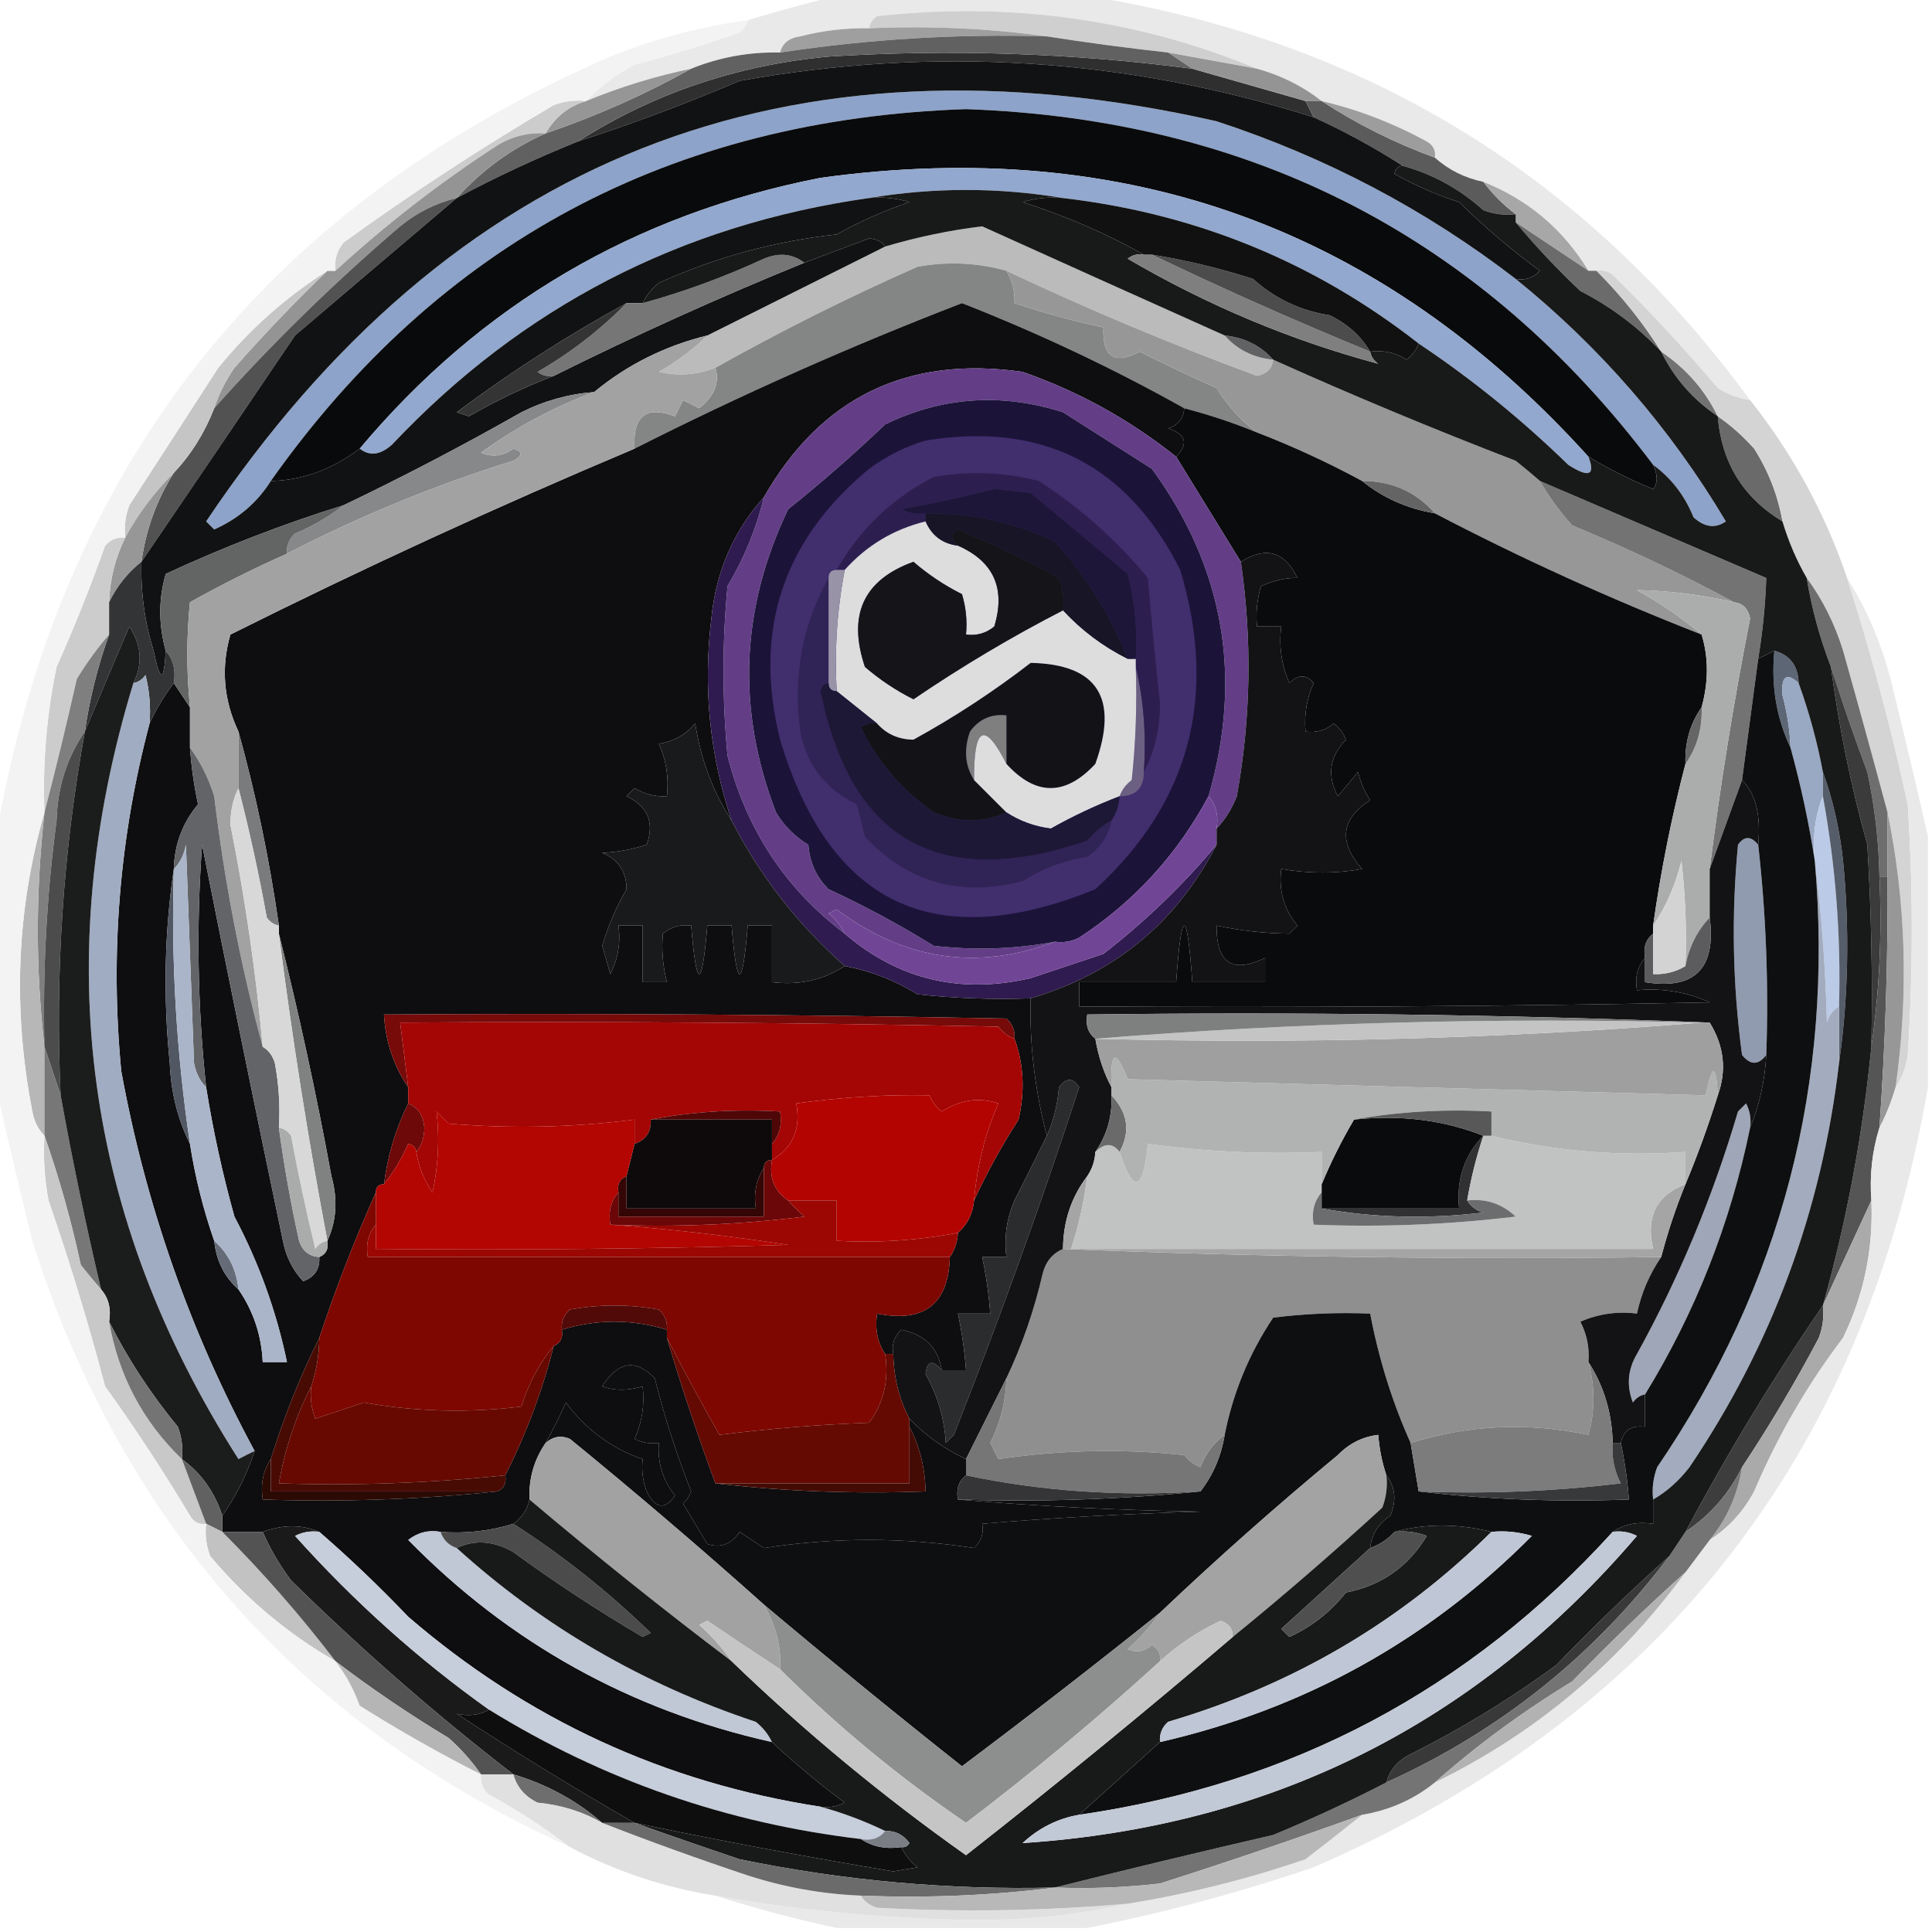 <?xml version="1.0" encoding="UTF-8"?>
<!DOCTYPE svg PUBLIC "-//W3C//DTD SVG 1.1//EN" "http://www.w3.org/Graphics/SVG/1.1/DTD/svg11.dtd">
<svg xmlns="http://www.w3.org/2000/svg" version="1.1" width="239px" height="239px" style="shape-rendering:geometricPrecision; text-rendering:geometricPrecision; image-rendering:optimizeQuality; fill-rule:evenodd; clip-rule:evenodd" xmlns:xlink="http://www.w3.org/1999/xlink">
<g><path style="opacity:1" fill="#e9e9e9" d="M 103.5,-0.5 C 113.833,-0.5 124.167,-0.5 134.5,-0.5C 168.731,4.945 196.064,21.611 216.5,49.5C 215.078,49.291 213.745,48.791 212.5,48C 208.399,43.143 204.066,38.476 199.5,34C 198.906,33.536 198.239,33.369 197.5,33.5C 197.167,33.5 196.833,33.5 196.5,33.5C 193.37,28.367 189.037,24.7 183.5,22.5C 181.181,22.008 179.181,21.008 177.5,19.5C 177.631,18.624 177.298,17.957 176.5,17.5C 172.315,15.22 167.981,13.553 163.5,12.5C 161.151,10.659 158.484,9.325 155.5,8.5C 140.619,2.345 124.952,0.178 108.5,2C 107.944,2.383 107.611,2.883 107.5,3.5C 104.626,3.451 101.792,3.784 99,4.5C 97.624,4.684 96.791,5.351 96.5,6.5C 92.681,6.414 89.015,7.081 85.5,8.5C 81.052,9.427 76.719,10.76 72.5,12.5C 74.141,10.742 76.141,9.242 78.5,8C 82.89,6.851 87.223,5.518 91.5,4C 92.056,3.617 92.389,3.117 92.5,2.5C 96.142,1.393 99.809,0.393 103.5,-0.5 Z"/></g>
<g><path style="opacity:1" fill="#cfcfcf" d="M 155.5,8.5 C 151.833,7.833 148.167,7.167 144.5,6.5C 139.363,5.932 134.363,5.266 129.5,4.5C 122.352,3.508 115.019,3.175 107.5,3.5C 107.611,2.883 107.944,2.383 108.5,2C 124.952,0.178 140.619,2.345 155.5,8.5 Z"/></g>
<g><path style="opacity:1" fill="#9f9f9f" d="M 107.5,3.5 C 115.019,3.175 122.352,3.508 129.5,4.5C 118.426,4.17 107.426,4.837 96.5,6.5C 96.791,5.351 97.624,4.684 99,4.5C 101.792,3.784 104.626,3.451 107.5,3.5 Z"/></g>
<g><path style="opacity:1" fill="#2f2f2f" d="M 147.5,8.5 C 152.15,9.83 156.817,11.163 161.5,12.5C 161.833,13.167 162.167,13.833 162.5,14.5C 139.28,7.175 115.613,5.675 91.5,10C 84.926,12.802 78.259,15.302 71.5,17.5C 80.807,11.563 91.141,8.063 102.5,7C 117.567,6.051 132.567,6.551 147.5,8.5 Z"/></g>
<g><path style="opacity:1" fill="#949494" d="M 144.5,6.5 C 148.167,7.167 151.833,7.833 155.5,8.5C 158.484,9.325 161.151,10.659 163.5,12.5C 162.833,12.5 162.167,12.5 161.5,12.5C 156.817,11.163 152.15,9.83 147.5,8.5C 146.5,7.833 145.5,7.167 144.5,6.5 Z"/></g>
<g><path style="opacity:1" fill="#616161" d="M 129.5,4.5 C 134.363,5.266 139.363,5.932 144.5,6.5C 145.5,7.167 146.5,7.833 147.5,8.5C 132.567,6.551 117.567,6.051 102.5,7C 91.141,8.063 80.807,11.563 71.5,17.5C 66.349,19.576 61.349,21.91 56.5,24.5C 59.628,21.03 63.295,18.364 67.5,16.5C 73.774,14.361 79.774,11.695 85.5,8.5C 89.015,7.081 92.681,6.414 96.5,6.5C 107.426,4.837 118.426,4.17 129.5,4.5 Z"/></g>
<g><path style="opacity:1" fill="#8da3c9" d="M 187.5,34.5 C 197.953,42.953 206.62,52.953 213.5,64.5C 212.21,65.408 210.877,65.241 209.5,64C 208.418,61.313 206.751,59.146 204.5,57.5C 183.359,29.426 155.026,14.76 119.5,13.5C 82.995,14.745 54.328,30.078 33.5,59.5C 31.827,62.167 29.493,64.167 26.5,65.5C 26.167,65.167 25.833,64.833 25.5,64.5C 55.706,19.48 97.373,2.98 150.5,15C 164.031,19.43 176.364,25.93 187.5,34.5 Z"/></g>
<g><path style="opacity:1" fill="#969696" d="M 85.5,8.5 C 79.774,11.695 73.774,14.361 67.5,16.5C 68.672,14.461 70.338,13.128 72.5,12.5C 76.719,10.76 81.052,9.427 85.5,8.5 Z"/></g>
<g><path style="opacity:1" fill="#5b5b5b" d="M 161.5,12.5 C 162.167,12.5 162.833,12.5 163.5,12.5C 167.818,15.326 172.484,17.659 177.5,19.5C 179.181,21.008 181.181,22.008 183.5,22.5C 184.625,24 185.959,25.333 187.5,26.5C 186.127,26.657 184.793,26.49 183.5,26C 180.594,23.381 177.261,21.547 173.5,20.5C 170.028,18.262 166.362,16.262 162.5,14.5C 162.167,13.833 161.833,13.167 161.5,12.5 Z"/></g>
<g><path style="opacity:1" fill="#9d9d9d" d="M 163.5,12.5 C 167.981,13.553 172.315,15.22 176.5,17.5C 177.298,17.957 177.631,18.624 177.5,19.5C 172.484,17.659 167.818,15.326 163.5,12.5 Z"/></g>
<g><path style="opacity:1" fill="#090a0c" d="M 204.5,57.5 C 205.087,58.767 205.087,59.767 204.5,60.5C 201.676,59.345 199.009,58.012 196.5,56.5C 171.012,28.279 139.345,16.779 101.5,22C 78.452,26.515 59.452,37.682 44.5,55.5C 41.005,58.103 37.338,59.437 33.5,59.5C 54.328,30.078 82.995,14.745 119.5,13.5C 155.026,14.76 183.359,29.426 204.5,57.5 Z"/></g>
<g><path style="opacity:1" fill="#92a8ce" d="M 196.5,56.5 C 197.392,58.813 196.558,59.147 194,57.5C 188.225,51.879 182.058,46.879 175.5,42.5C 162.622,32.422 147.955,26.422 131.5,24.5C 123.5,23.167 115.5,23.167 107.5,24.5C 84.237,27.797 64.571,37.964 48.5,55C 47.054,56.298 45.721,56.465 44.5,55.5C 59.452,37.682 78.452,26.515 101.5,22C 139.345,16.779 171.012,28.279 196.5,56.5 Z"/></g>
<g><path style="opacity:1" fill="#a7a7a7" d="M 183.5,22.5 C 189.037,24.7 193.37,28.367 196.5,33.5C 193.5,31.5 190.5,29.5 187.5,27.5C 187.5,27.167 187.5,26.833 187.5,26.5C 185.959,25.333 184.625,24 183.5,22.5 Z"/></g>
<g><path style="opacity:1" fill="#cccccc" d="M 72.5,12.5 C 70.338,13.128 68.672,14.461 67.5,16.5C 65.345,16.372 63.345,16.872 61.5,18C 54.386,22.617 47.719,27.784 41.5,33.5C 41.33,32.178 41.663,31.011 42.5,30C 50.917,23.909 59.584,18.243 68.5,13C 69.793,12.51 71.127,12.343 72.5,12.5 Z"/></g>
<g><path style="opacity:1" fill="#6b6b6b" d="M 187.5,27.5 C 190.5,29.5 193.5,31.5 196.5,33.5C 196.833,33.5 197.167,33.5 197.5,33.5C 200.57,36.564 203.237,39.897 205.5,43.5C 202.588,40.419 199.254,37.919 195.5,36C 192.629,33.297 189.962,30.464 187.5,27.5 Z"/></g>
<g><path style="opacity:1" fill="#bbbbbc" d="M 151.5,41.5 C 153.033,43.245 155.033,44.245 157.5,44.5C 157.38,45.586 156.713,46.253 155.5,46.5C 144.974,42.619 134.641,38.286 124.5,33.5C 120.888,32.489 117.221,32.322 113.5,33C 105.012,36.744 96.678,40.911 88.5,45.5C 86.218,46.39 83.885,46.556 81.5,46C 83.747,44.722 85.747,43.222 87.5,41.5C 94.806,37.847 102.139,34.18 109.5,30.5C 113.5,29.313 117.5,28.479 121.5,28C 131.44,32.495 141.44,36.995 151.5,41.5 Z"/></g>
<g><path style="opacity:1" fill="#949494" d="M 67.5,16.5 C 63.295,18.364 59.628,21.03 56.5,24.5C 53.91,25.128 51.577,26.295 49.5,28C 41.203,35.092 33.536,42.592 26.5,50.5C 27.072,48.745 27.905,47.078 29,45.5C 32.645,41.354 36.478,37.354 40.5,33.5C 40.833,33.5 41.167,33.5 41.5,33.5C 47.719,27.784 54.386,22.617 61.5,18C 63.345,16.872 65.345,16.372 67.5,16.5 Z"/></g>
<g><path style="opacity:1" fill="#525252" d="M 56.5,24.5 C 49.878,30.114 43.211,35.781 36.5,41.5C 30.14,50.909 23.807,60.242 17.5,69.5C 18.053,65.505 19.386,61.839 21.5,58.5C 23.653,56.206 25.32,53.54 26.5,50.5C 33.536,42.592 41.203,35.092 49.5,28C 51.577,26.295 53.91,25.128 56.5,24.5 Z"/></g>
<g><path style="opacity:1" fill="#848585" d="M 124.5,33.5 C 125.234,34.708 125.567,36.041 125.5,37.5C 129.099,38.699 132.765,39.699 136.5,40.5C 136.35,44.161 137.85,45.161 141,43.5C 144.108,45.073 147.274,46.573 150.5,48C 151.889,50.239 153.556,52.072 155.5,53.5C 152.574,52.302 149.574,51.302 146.5,50.5C 137.701,45.571 128.534,41.238 119,37.5C 105.18,42.83 91.68,48.83 78.5,55.5C 78.244,51.479 79.91,50.146 83.5,51.5C 83.833,50.833 84.167,50.167 84.5,49.5C 85.167,49.833 85.833,50.167 86.5,50.5C 88.376,49.01 89.043,47.343 88.5,45.5C 96.678,40.911 105.012,36.744 113.5,33C 117.221,32.322 120.888,32.489 124.5,33.5 Z"/></g>
<g><path style="opacity:1" fill="#111213" d="M 162.5,14.5 C 166.362,16.262 170.028,18.262 173.5,20.5C 172.957,20.56 172.624,20.893 172.5,21.5C 175.055,22.945 177.721,24.111 180.5,25C 183.607,28.06 186.941,30.894 190.5,33.5C 189.675,34.386 188.675,34.719 187.5,34.5C 176.364,25.93 164.031,19.43 150.5,15C 97.373,2.98 55.706,19.48 25.5,64.5C 25.833,64.833 26.167,65.167 26.5,65.5C 29.493,64.167 31.827,62.167 33.5,59.5C 37.338,59.437 41.005,58.103 44.5,55.5C 45.721,56.465 47.054,56.298 48.5,55C 64.571,37.964 84.237,27.797 107.5,24.5C 109.199,24.34 110.866,24.506 112.5,25C 109.382,26.059 106.382,27.392 103.5,29C 95.839,29.832 88.506,31.832 81.5,35C 80.62,35.708 79.953,36.542 79.5,37.5C 78.833,37.5 78.167,37.5 77.5,37.5C 70.217,41.48 63.217,45.98 56.5,51C 57,51.167 57.5,51.333 58,51.5C 61.439,49.53 64.939,47.863 68.5,46.5C 78.646,41.45 88.979,36.783 99.5,32.5C 102.144,31.507 104.81,30.507 107.5,29.5C 108.416,29.543 109.083,29.876 109.5,30.5C 102.139,34.18 94.806,37.847 87.5,41.5C 82.236,42.799 77.569,45.132 73.5,48.5C 70.353,48.737 67.353,49.57 64.5,51C 57.221,55.138 49.888,58.971 42.5,62.5C 35.023,64.828 27.69,67.661 20.5,71C 19.605,74.095 19.605,77.262 20.5,80.5C 20.307,84.449 19.807,84.449 19,80.5C 17.892,76.914 17.392,73.247 17.5,69.5C 23.807,60.242 30.14,50.909 36.5,41.5C 43.211,35.781 49.878,30.114 56.5,24.5C 61.349,21.91 66.349,19.576 71.5,17.5C 78.259,15.302 84.926,12.802 91.5,10C 115.613,5.675 139.28,7.175 162.5,14.5 Z"/></g>
<g><path style="opacity:1" fill="#767676" d="M 99.5,32.5 C 88.979,36.783 78.646,41.45 68.5,46.5C 67.761,46.631 67.094,46.464 66.5,46C 70.597,43.63 74.263,40.797 77.5,37.5C 78.167,37.5 78.833,37.5 79.5,37.5C 84.583,36.105 89.583,34.272 94.5,32C 96.387,31.22 98.054,31.387 99.5,32.5 Z"/></g>
<g><path style="opacity:1" fill="#616264" d="M 151.5,41.5 C 153.967,41.755 155.967,42.755 157.5,44.5C 155.033,44.245 153.033,43.245 151.5,41.5 Z"/></g>
<g><path style="opacity:1" fill="#727272" d="M 205.5,43.5 C 208.573,45.569 210.906,48.236 212.5,51.5C 209.427,49.431 207.094,46.764 205.5,43.5 Z"/></g>
<g><path style="opacity:1" fill="#343434" d="M 77.5,37.5 C 74.263,40.797 70.597,43.63 66.5,46C 67.094,46.464 67.761,46.631 68.5,46.5C 64.939,47.863 61.439,49.53 58,51.5C 57.5,51.333 57,51.167 56.5,51C 63.217,45.98 70.217,41.48 77.5,37.5 Z"/></g>
<g><path style="opacity:1" fill="#979797" d="M 124.5,33.5 C 134.641,38.286 144.974,42.619 155.5,46.5C 156.713,46.253 157.38,45.586 157.5,44.5C 167.374,48.936 177.374,53.103 187.5,57C 188.571,57.852 189.571,58.685 190.5,59.5C 191.615,61.455 192.948,63.288 194.5,65C 201.456,67.878 208.123,71.044 214.5,74.5C 210.515,73.573 206.515,73.073 202.5,73C 205.407,74.609 208.073,76.442 210.5,78.5C 199.124,74.054 188.124,69.054 177.5,63.5C 175.165,60.835 172.165,59.502 168.5,59.5C 164.238,57.2 159.905,55.2 155.5,53.5C 153.556,52.072 151.889,50.239 150.5,48C 147.274,46.573 144.108,45.073 141,43.5C 137.85,45.161 136.35,44.161 136.5,40.5C 132.765,39.699 129.099,38.699 125.5,37.5C 125.567,36.041 125.234,34.708 124.5,33.5 Z"/></g>
<g><path style="opacity:1" fill="#0e0d0f" d="M 146.5,50.5 C 146.423,51.75 145.756,52.583 144.5,53C 146.727,53.704 147.06,54.871 145.5,56.5C 139.753,51.915 133.419,48.415 126.5,46C 112.248,43.96 101.581,49.127 94.5,61.5C 90.737,65.703 88.571,70.703 88,76.5C 86.958,85.06 87.792,93.394 90.5,101.5C 88.201,97.953 86.701,93.953 86,89.5C 84.829,90.893 83.329,91.727 81.5,92C 82.423,94.041 82.756,96.207 82.5,98.5C 81.07,98.579 79.736,98.246 78.5,97.5C 78.167,97.833 77.833,98.167 77.5,98.5C 80.144,99.741 80.977,101.741 80,104.5C 78.111,105.097 76.278,105.431 74.5,105.5C 76.505,106.337 77.505,107.837 77.5,110C 76.249,112.165 75.249,114.499 74.5,117C 74.833,118.167 75.167,119.333 75.5,120.5C 76.466,118.604 76.799,116.604 76.5,114.5C 77.5,114.5 78.5,114.5 79.5,114.5C 79.5,116.833 79.5,119.167 79.5,121.5C 80.5,121.5 81.5,121.5 82.5,121.5C 81.986,119.488 81.82,117.488 82,115.5C 83.011,114.663 84.178,114.33 85.5,114.5C 86.167,122.5 86.833,122.5 87.5,114.5C 88.5,114.5 89.5,114.5 90.5,114.5C 91.167,122.5 91.833,122.5 92.5,114.5C 93.5,114.5 94.5,114.5 95.5,114.5C 95.5,116.833 95.5,119.167 95.5,121.5C 98.856,121.909 101.855,121.242 104.5,119.5C 107.721,120.111 110.721,121.278 113.5,123C 118.155,123.499 122.821,123.666 127.5,123.5C 127.336,129.086 128.003,134.753 129.5,140.5C 128.17,143.199 126.836,145.865 125.5,148.5C 124.526,150.743 124.192,153.076 124.5,155.5C 123.5,155.5 122.5,155.5 121.5,155.5C 121.993,157.806 122.326,160.139 122.5,162.5C 121.167,162.5 119.833,162.5 118.5,162.5C 118.993,164.806 119.326,167.139 119.5,169.5C 118.5,169.5 117.5,169.5 116.5,169.5C 116.072,166.754 114.406,165.087 111.5,164.5C 110.614,165.325 110.281,166.325 110.5,167.5C 110.167,167.5 109.833,167.5 109.5,167.5C 108.549,166.081 108.216,164.415 108.5,162.5C 114.338,163.663 117.338,161.33 117.5,155.5C 118.11,154.609 118.443,153.609 118.5,152.5C 119.674,151.486 120.34,150.153 120.5,148.5C 122.038,145.151 123.871,141.818 126,138.5C 126.808,134.973 126.641,131.64 125.5,128.5C 125.586,127.504 125.252,126.671 124.5,126C 98.835,125.5 73.169,125.333 47.5,125.5C 47.69,128.855 48.69,131.855 50.5,134.5C 50.5,135.167 50.5,135.833 50.5,136.5C 48.949,139.619 47.949,142.952 47.5,146.5C 46.833,146.5 46.5,146.833 46.5,147.5C 43.866,153.357 41.533,159.357 39.5,165.5C 37.129,170.265 35.129,175.265 33.5,180.5C 32.549,181.919 32.215,183.585 32.5,185.5C 42.348,185.827 52.014,185.494 61.5,184.5C 62.338,184.158 62.672,183.492 62.5,182.5C 65.08,177.433 67.08,172.099 68.5,166.5C 69.338,166.158 69.672,165.492 69.5,164.5C 73.833,163.167 78.167,163.167 82.5,164.5C 82.5,164.833 82.5,165.167 82.5,165.5C 84.331,171.659 86.331,177.659 88.5,183.5C 96.984,184.493 105.651,184.826 114.5,184.5C 114.435,181.572 113.768,178.905 112.5,176.5C 112.5,176.167 112.5,175.833 112.5,175.5C 114.46,177.56 116.794,179.227 119.5,180.5C 119.5,181.167 119.5,181.833 119.5,182.5C 118.596,183.209 118.263,184.209 118.5,185.5C 128.325,186.33 138.325,186.83 148.5,187C 139.467,187.251 130.467,187.751 121.5,188.5C 121.719,189.675 121.386,190.675 120.5,191.5C 111.833,190.167 103.167,190.167 94.5,191.5C 93.5,190.833 92.5,190.167 91.5,189.5C 90.468,191.04 89.135,191.54 87.5,191C 86.5,189.333 85.5,187.667 84.5,186C 84.957,185.586 85.291,185.086 85.5,184.5C 83.694,179.916 82.194,175.249 81,170.5C 78.626,168.06 76.459,168.394 74.5,171.5C 76.003,172.052 77.669,172.052 79.5,171.5C 79.756,173.792 79.423,175.959 78.5,178C 79.448,178.483 80.448,178.649 81.5,178.5C 81.317,180.936 81.984,183.103 83.5,185C 82.251,186.824 81.085,186.657 80,184.5C 79.51,183.207 79.343,181.873 79.5,180.5C 75.674,179.189 72.507,176.856 70,173.5C 69.215,175.249 68.382,176.916 67.5,178.5C 66.061,180.588 65.394,182.921 65.5,185.5C 65.218,186.778 64.551,187.778 63.5,188.5C 60.608,189.403 57.608,189.736 54.5,189.5C 53.022,189.238 51.689,189.571 50.5,190.5C 63.001,203.252 78.001,211.586 95.5,215.5C 98.31,218.136 101.31,220.636 104.5,223C 103.552,223.483 102.552,223.649 101.5,223.5C 82.227,220.529 65.227,212.696 50.5,200C 46.917,196.247 43.251,192.747 39.5,189.5C 37.338,188.583 35.005,188.583 32.5,189.5C 30.833,189.5 29.167,189.5 27.5,189.5C 27.5,188.833 27.5,188.167 27.5,187.5C 29.195,185.103 30.528,182.437 31.5,179.5C 23.536,164.777 18.036,149.111 15,132.5C 13.61,117.901 14.777,103.568 18.5,89.5C 19.313,87.739 20.313,86.073 21.5,84.5C 22.167,85.5 22.833,86.5 23.5,87.5C 23.5,89.167 23.5,90.833 23.5,92.5C 23.669,94.848 24.003,97.182 24.5,99.5C 22.587,101.773 21.587,104.439 21.5,107.5C 20.344,115.323 20.177,123.323 21,131.5C 21.149,135.133 21.982,138.466 23.5,141.5C 24.132,145.584 25.132,149.584 26.5,153.5C 26.755,155.967 27.755,157.967 29.5,159.5C 31.353,162.208 32.353,165.208 32.5,168.5C 33.5,168.5 34.5,168.5 35.5,168.5C 34.191,162.211 32.025,156.211 29,150.5C 27.532,145.231 26.366,139.898 25.5,134.5C 24.437,124.527 24.27,114.527 25,104.5C 28.239,120.829 31.572,137.163 35,153.5C 35.36,155.421 36.194,157.088 37.5,158.5C 38.919,157.995 39.585,156.995 39.5,155.5C 40.338,155.158 40.672,154.492 40.5,153.5C 41.634,151.034 41.801,148.367 41,145.5C 39.129,135.301 36.962,125.301 34.5,115.5C 34.5,115.167 34.5,114.833 34.5,114.5C 33.323,106.277 31.656,98.277 29.5,90.5C 27.656,86.603 27.323,82.603 28.5,78.5C 44.897,70.303 61.563,62.636 78.5,55.5C 91.68,48.83 105.18,42.83 119,37.5C 128.534,41.238 137.701,45.571 146.5,50.5 Z"/></g>
<g><path style="opacity:1" fill="#0a0b0d" d="M 146.5,50.5 C 149.574,51.302 152.574,52.302 155.5,53.5C 159.905,55.2 164.238,57.2 168.5,59.5C 171.088,61.592 174.088,62.925 177.5,63.5C 188.124,69.054 199.124,74.054 210.5,78.5C 211.368,81.327 211.368,84.327 210.5,87.5C 209.076,89.514 208.41,91.848 208.5,94.5C 206.788,101.061 205.454,107.728 204.5,114.5C 204.5,114.833 204.5,115.167 204.5,115.5C 203.596,116.209 203.263,117.209 203.5,118.5C 202.566,119.568 202.232,120.901 202.5,122.5C 205.649,122.211 208.649,122.711 211.5,124C 185.502,124.5 159.502,124.667 133.5,124.5C 133.5,123.5 133.5,122.5 133.5,121.5C 137.5,121.5 141.5,121.5 145.5,121.5C 146.167,112.167 146.833,112.167 147.5,121.5C 150.5,121.5 153.5,121.5 156.5,121.5C 156.5,120.5 156.5,119.5 156.5,118.5C 152.453,120.469 150.453,119.136 150.5,114.5C 153.508,115.138 156.508,115.471 159.5,115.5C 159.833,115.167 160.167,114.833 160.5,114.5C 158.829,112.49 158.162,110.157 158.5,107.5C 161.954,108.087 165.287,108.087 168.5,107.5C 165.544,104.144 165.877,101.311 169.5,99C 168.809,97.933 168.309,96.766 168,95.5C 167.167,96.5 166.333,97.5 165.5,98.5C 164.132,95.932 164.466,93.599 166.5,91.5C 166.192,90.692 165.692,90.025 165,89.5C 163.989,90.337 162.822,90.67 161.5,90.5C 161.318,88.409 161.652,86.409 162.5,84.5C 161.609,83.41 160.609,83.41 159.5,84.5C 158.526,82.257 158.192,79.924 158.5,77.5C 157.5,77.5 156.5,77.5 155.5,77.5C 155.34,75.801 155.506,74.134 156,72.5C 157.652,71.783 159.152,71.45 160.5,71.5C 158.923,68.213 156.59,67.546 153.5,69.5C 150.841,65.172 148.174,60.838 145.5,56.5C 147.06,54.871 146.727,53.704 144.5,53C 145.756,52.583 146.423,51.75 146.5,50.5 Z"/></g>
<g><path style="opacity:1" fill="#6a6a6a" d="M 212.5,51.5 C 214.129,52.625 215.629,53.959 217,55.5C 218.773,58.287 219.94,61.287 220.5,64.5C 215.623,61.55 212.957,57.216 212.5,51.5 Z"/></g>
<g><path style="opacity:1" fill="#c5c5c5" d="M 40.5,33.5 C 36.478,37.354 32.645,41.354 29,45.5C 27.905,47.078 27.072,48.745 26.5,50.5C 25.32,53.54 23.653,56.206 21.5,58.5C 19.087,60.906 17.087,63.572 15.5,66.5C 15.343,65.127 15.51,63.793 16,62.5C 19.667,56.833 23.333,51.167 27,45.5C 30.866,40.745 35.366,36.745 40.5,33.5 Z"/></g>
<g><path style="opacity:1" fill="#878889" d="M 73.5,48.5 C 68.552,50.328 63.886,52.828 59.5,56C 60.899,56.595 62.232,56.428 63.5,55.5C 64.696,55.846 64.696,56.346 63.5,57C 53.76,60.043 44.427,63.876 35.5,68.5C 35.414,67.504 35.748,66.671 36.5,66C 38.727,65.059 40.727,63.892 42.5,62.5C 49.888,58.971 57.221,55.138 64.5,51C 67.353,49.57 70.353,48.737 73.5,48.5 Z"/></g>
<g><path style="opacity:1" fill="#646465" d="M 168.5,59.5 C 172.165,59.502 175.165,60.835 177.5,63.5C 174.088,62.925 171.088,61.592 168.5,59.5 Z"/></g>
<g><path style="opacity:1" fill="#979797" d="M 21.5,58.5 C 19.386,61.839 18.053,65.505 17.5,69.5C 15.818,70.827 14.485,72.494 13.5,74.5C 13.584,71.673 14.25,69.006 15.5,66.5C 17.087,63.572 19.087,60.906 21.5,58.5 Z"/></g>
<g><path style="opacity:1" fill="#d4d4d4" d="M 197.5,33.5 C 198.239,33.369 198.906,33.536 199.5,34C 204.066,38.476 208.399,43.143 212.5,48C 213.745,48.791 215.078,49.291 216.5,49.5C 221.742,56.096 225.742,63.429 228.5,71.5C 231.434,80.649 233.934,89.983 236,99.5C 236.667,109.833 236.667,120.167 236,130.5C 235.79,132.058 235.29,133.391 234.5,134.5C 236.127,122.959 235.793,111.626 233.5,100.5C 231.749,93.966 229.916,87.299 228,80.5C 226.953,77.141 225.453,74.141 223.5,71.5C 222.242,69.313 221.242,66.98 220.5,64.5C 219.94,61.287 218.773,58.287 217,55.5C 215.629,53.959 214.129,52.625 212.5,51.5C 210.906,48.236 208.573,45.569 205.5,43.5C 203.237,39.897 200.57,36.564 197.5,33.5 Z"/></g>
<g><path style="opacity:1" fill="#737374" d="M 190.5,59.5 C 199.804,63.483 209.137,67.483 218.5,71.5C 218.384,74.86 218.051,78.193 217.5,81.5C 216.833,86.5 216.167,91.5 215.5,96.5C 214.167,100.167 212.833,103.833 211.5,107.5C 212.8,97.155 214.467,86.822 216.5,76.5C 216.253,75.287 215.586,74.62 214.5,74.5C 208.123,71.044 201.456,67.878 194.5,65C 192.948,63.288 191.615,61.455 190.5,59.5 Z"/></g>
<g><path style="opacity:1" fill="#636464" d="M 42.5,62.5 C 40.727,63.892 38.727,65.059 36.5,66C 35.748,66.671 35.414,67.504 35.5,68.5C 31.427,70.305 27.427,72.305 23.5,74.5C 23.064,78.756 23.064,83.089 23.5,87.5C 22.833,86.5 22.167,85.5 21.5,84.5C 21.768,82.901 21.434,81.568 20.5,80.5C 19.605,77.262 19.605,74.095 20.5,71C 27.69,67.661 35.023,64.828 42.5,62.5 Z"/></g>
<g><path style="opacity:1" fill="#a2a2a3" d="M 87.5,41.5 C 85.747,43.222 83.747,44.722 81.5,46C 83.885,46.556 86.218,46.39 88.5,45.5C 89.043,47.343 88.376,49.01 86.5,50.5C 85.833,50.167 85.167,49.833 84.5,49.5C 84.167,50.167 83.833,50.833 83.5,51.5C 79.91,50.146 78.244,51.479 78.5,55.5C 61.563,62.636 44.897,70.303 28.5,78.5C 27.323,82.603 27.656,86.603 29.5,90.5C 29.5,92.833 29.5,95.167 29.5,97.5C 28.842,98.793 28.509,100.293 28.5,102C 30.323,111.104 31.656,120.271 32.5,129.5C 29.771,119.44 27.771,109.107 26.5,98.5C 25.792,96.255 24.792,94.255 23.5,92.5C 23.5,90.833 23.5,89.167 23.5,87.5C 23.064,83.089 23.064,78.756 23.5,74.5C 27.427,72.305 31.427,70.305 35.5,68.5C 44.427,63.876 53.76,60.043 63.5,57C 64.696,56.346 64.696,55.846 63.5,55.5C 62.232,56.428 60.899,56.595 59.5,56C 63.886,52.828 68.552,50.328 73.5,48.5C 77.569,45.132 82.236,42.799 87.5,41.5 Z"/></g>
<g><path style="opacity:1" fill="#633e87" d="M 145.5,56.5 C 148.174,60.838 150.841,65.172 153.5,69.5C 154.91,79.186 154.744,88.852 153,98.5C 152.392,100.066 151.558,101.4 150.5,102.5C 150.768,100.901 150.434,99.568 149.5,98.5C 153.768,83.762 151.434,70.262 142.5,58C 138.833,55.667 135.167,53.333 131.5,51C 123.9,48.572 116.567,49.072 109.5,52.5C 105.673,56.157 101.673,59.657 97.5,63C 91.608,75.313 91.108,87.813 96,100.5C 97,102.167 98.333,103.5 100,104.5C 100.163,106.676 100.996,108.509 102.5,110C 106.961,112.064 111.294,114.398 115.5,117C 120.528,117.588 125.528,117.422 130.5,116.5C 120.877,120.115 111.877,118.782 103.5,112.5C 103.167,112.667 102.833,112.833 102.5,113C 103.381,113.708 104.047,114.542 104.5,115.5C 97.166,109.965 92.332,102.632 90,93.5C 89.333,86.5 89.333,79.5 90,72.5C 92.066,69.04 93.566,65.373 94.5,61.5C 101.581,49.127 112.248,43.96 126.5,46C 133.419,48.415 139.753,51.915 145.5,56.5 Z"/></g>
<g><path style="opacity:1" fill="#abacac" d="M 214.5,74.5 C 215.586,74.62 216.253,75.287 216.5,76.5C 214.467,86.822 212.8,97.155 211.5,107.5C 211.5,109.5 211.5,111.5 211.5,113.5C 209.94,115.156 208.94,117.156 208.5,119.5C 208.666,115.154 208.499,110.821 208,106.5C 207.262,109.501 206.096,112.168 204.5,114.5C 205.454,107.728 206.788,101.061 208.5,94.5C 209.924,92.486 210.59,90.152 210.5,87.5C 211.368,84.327 211.368,81.327 210.5,78.5C 208.073,76.442 205.407,74.609 202.5,73C 206.515,73.073 210.515,73.573 214.5,74.5 Z"/></g>
<g><path style="opacity:1" fill="#cccccc" d="M 15.5,66.5 C 14.25,69.006 13.584,71.673 13.5,74.5C 13.5,75.833 13.5,77.167 13.5,78.5C 12.068,80.14 10.735,81.974 9.5,84C 8.225,89.65 6.892,95.15 5.5,100.5C 5.261,94.435 5.761,88.435 7,82.5C 9.192,77.595 11.192,72.595 13,67.5C 13.671,66.748 14.504,66.414 15.5,66.5 Z"/></g>
<g><path style="opacity:1" fill="#1c1339" d="M 149.5,98.5 C 145.652,105.698 140.319,111.532 133.5,116C 132.552,116.483 131.552,116.649 130.5,116.5C 125.528,117.422 120.528,117.588 115.5,117C 111.294,114.398 106.961,112.064 102.5,110C 100.996,108.509 100.163,106.676 100,104.5C 98.333,103.5 97,102.167 96,100.5C 91.108,87.813 91.608,75.313 97.5,63C 101.673,59.657 105.673,56.157 109.5,52.5C 116.567,49.072 123.9,48.572 131.5,51C 135.167,53.333 138.833,55.667 142.5,58C 151.434,70.262 153.768,83.762 149.5,98.5 Z"/></g>
<g><path style="opacity:1" fill="#333435" d="M 17.5,69.5 C 17.392,73.247 17.892,76.914 19,80.5C 19.807,84.449 20.307,84.449 20.5,80.5C 21.434,81.568 21.768,82.901 21.5,84.5C 20.313,86.073 19.313,87.739 18.5,89.5C 18.662,87.473 18.495,85.473 18,83.5C 17.617,84.056 17.117,84.389 16.5,84.5C 17.684,82.146 17.518,79.813 16,77.5C 14.115,81.923 12.281,86.256 10.5,90.5C 11.09,86.397 12.09,82.397 13.5,78.5C 13.5,77.167 13.5,75.833 13.5,74.5C 14.485,72.494 15.818,70.827 17.5,69.5 Z"/></g>
<g><path style="opacity:1" fill="#6e6e6e" d="M 223.5,71.5 C 225.453,74.141 226.953,77.141 228,80.5C 229.916,87.299 231.749,93.966 233.5,100.5C 233.5,103.167 233.5,105.833 233.5,108.5C 233.167,108.5 232.833,108.5 232.5,108.5C 232.423,104.123 231.923,99.79 231,95.5C 229.367,91.126 227.867,86.792 226.5,82.5C 225.123,78.955 224.123,75.288 223.5,71.5 Z"/></g>
<g><path style="opacity:1" fill="#5d6675" d="M 219.5,80.5 C 221.446,81.035 222.446,82.368 222.5,84.5C 220.991,83.141 220.324,83.641 220.5,86C 221.077,88.137 221.41,90.304 221.5,92.5C 219.75,88.817 219.083,84.817 219.5,80.5 Z"/></g>
<g><path style="opacity:1" fill="#656566" d="M 210.5,87.5 C 210.59,90.152 209.924,92.486 208.5,94.5C 208.41,91.848 209.076,89.514 210.5,87.5 Z"/></g>
<g><path style="opacity:1" fill="#99a8c3" d="M 222.5,84.5 C 223.8,88.096 224.8,91.763 225.5,95.5C 225.5,96.5 225.5,97.5 225.5,98.5C 224.527,100.948 224.194,103.615 224.5,106.5C 223.791,101.871 222.791,97.204 221.5,92.5C 221.41,90.304 221.077,88.137 220.5,86C 220.324,83.641 220.991,83.141 222.5,84.5 Z"/></g>
<g><path style="opacity:1" fill="#7f7f7f" d="M 13.5,78.5 C 12.09,82.397 11.09,86.397 10.5,90.5C 8.282,93.719 7.115,97.386 7,101.5C 5.769,110.792 5.269,120.126 5.5,129.5C 4.405,119.993 4.405,110.326 5.5,100.5C 6.892,95.15 8.225,89.65 9.5,84C 10.735,81.974 12.068,80.14 13.5,78.5 Z"/></g>
<g><path style="opacity:1" fill="#2f1b4f" d="M 94.5,61.5 C 93.566,65.373 92.066,69.04 90,72.5C 89.333,79.5 89.333,86.5 90,93.5C 92.332,102.632 97.166,109.965 104.5,115.5C 111.125,121.181 118.791,123.014 127.5,121C 130.5,120 133.5,119 136.5,118C 141.743,113.92 146.41,109.42 150.5,104.5C 145.554,114.112 137.887,120.445 127.5,123.5C 122.821,123.666 118.155,123.499 113.5,123C 110.721,121.278 107.721,120.111 104.5,119.5C 98.663,114.339 93.996,108.339 90.5,101.5C 87.792,93.394 86.958,85.06 88,76.5C 88.571,70.703 90.737,65.703 94.5,61.5 Z"/></g>
<g><path style="opacity:1" fill="#7a7b7d" d="M 29.5,90.5 C 31.656,98.277 33.323,106.277 34.5,114.5C 33.883,114.389 33.383,114.056 33,113.5C 32.018,108.084 30.851,102.751 29.5,97.5C 29.5,95.167 29.5,92.833 29.5,90.5 Z"/></g>
<g><path style="opacity:1" fill="#412e6d" d="M 114.5,54.5 C 128.962,52.146 139.462,57.48 146,70.5C 150.691,86.12 147.191,99.287 135.5,110C 115.645,118.11 102.645,111.943 96.5,91.5C 93.151,78.031 96.817,66.865 107.5,58C 109.713,56.384 112.047,55.217 114.5,54.5 Z"/></g>
<g><path style="opacity:1" fill="#6b6082" d="M 140.5,82.5 C 141.485,86.634 141.818,90.968 141.5,95.5C 141.5,97.5 140.5,98.5 138.5,98.5C 138.783,97.711 139.283,97.044 140,96.5C 140.499,91.845 140.666,87.178 140.5,82.5 Z"/></g>
<g><path style="opacity:1" fill="#2c1f4f" d="M 141.5,95.5 C 141.818,90.968 141.485,86.634 140.5,82.5C 140.5,82.167 140.5,81.833 140.5,81.5C 140.716,77.941 140.382,74.441 139.5,71C 135.532,67.675 131.532,64.342 127.5,61C 126,60.833 124.5,60.667 123,60.5C 119.192,61.469 115.359,62.303 111.5,63C 112.448,63.483 113.448,63.65 114.5,63.5C 114.5,63.833 114.5,64.167 114.5,64.5C 110.539,65.479 107.206,67.479 104.5,70.5C 104.167,70.5 103.833,70.5 103.5,70.5C 106.33,65.504 110.33,61.671 115.5,59C 119.89,58.228 124.223,58.395 128.5,59.5C 133.63,62.807 138.13,66.807 142,71.5C 142.44,76.673 142.94,81.839 143.5,87C 143.511,90.116 142.845,92.949 141.5,95.5 Z"/></g>
<g><path style="opacity:1" fill="#302355" d="M 102.5,71.5 C 102.5,75.833 102.5,80.167 102.5,84.5C 101.957,84.56 101.624,84.893 101.5,85.5C 105.239,104.046 116.239,110.212 134.5,104C 135.373,102.955 136.373,102.122 137.5,101.5C 137.141,103.371 136.141,104.871 134.5,106C 131.624,106.438 128.957,107.438 126.5,109C 118.808,111.001 112.308,109.168 107,103.5C 106.667,102.167 106.333,100.833 106,99.5C 102.133,97.64 99.8,94.64 99,90.5C 98.078,83.621 99.245,77.287 102.5,71.5 Z"/></g>
<g><path style="opacity:1" fill="#131317" d="M 124.5,94.5 C 124.5,92.5 124.5,90.5 124.5,88.5C 122.61,88.296 121.11,88.963 120,90.5C 119.211,92.712 119.378,94.712 120.5,96.5C 121.833,97.833 123.167,99.167 124.5,100.5C 121.645,101.803 118.645,101.803 115.5,100.5C 111.562,97.734 108.562,94.234 106.5,90C 107.094,89.536 107.761,89.369 108.5,89.5C 109.667,90.815 111.167,91.481 113,91.5C 118.075,88.712 122.909,85.545 127.5,82C 135.768,82.169 138.435,86.335 135.5,94.5C 131.798,98.488 128.131,98.488 124.5,94.5 Z"/></g>
<g><path style="opacity:1" fill="#7e7f7e" d="M 124.5,94.5 C 121.788,89.172 120.454,89.839 120.5,96.5C 119.378,94.712 119.211,92.712 120,90.5C 121.11,88.963 122.61,88.296 124.5,88.5C 124.5,90.5 124.5,92.5 124.5,94.5 Z"/></g>
<g><path style="opacity:1" fill="#ddddde" d="M 114.5,64.5 C 115.262,66.262 116.596,67.262 118.5,67.5C 122.929,69.45 124.429,72.783 123,77.5C 121.989,78.337 120.822,78.67 119.5,78.5C 119.66,76.801 119.494,75.134 119,73.5C 116.835,72.417 114.835,71.084 113,69.5C 106.828,71.728 104.828,76.061 107,82.5C 108.845,84.087 110.845,85.421 113,86.5C 119.002,82.421 125.169,78.755 131.5,75.5C 133.8,77.984 136.467,79.984 139.5,81.5C 139.833,81.5 140.167,81.5 140.5,81.5C 140.5,81.833 140.5,82.167 140.5,82.5C 140.666,87.178 140.499,91.845 140,96.5C 139.283,97.044 138.783,97.711 138.5,98.5C 135.543,99.637 132.71,100.971 130,102.5C 127.991,102.242 126.157,101.575 124.5,100.5C 123.167,99.167 121.833,97.833 120.5,96.5C 120.454,89.839 121.788,89.172 124.5,94.5C 128.131,98.488 131.798,98.488 135.5,94.5C 138.435,86.335 135.768,82.169 127.5,82C 122.909,85.545 118.075,88.712 113,91.5C 111.167,91.481 109.667,90.815 108.5,89.5C 106.833,88.167 105.167,86.833 103.5,85.5C 103.221,80.405 103.555,75.405 104.5,70.5C 107.206,67.479 110.539,65.479 114.5,64.5 Z"/></g>
<g><path style="opacity:1" fill="#9993a8" d="M 103.5,70.5 C 103.833,70.5 104.167,70.5 104.5,70.5C 103.555,75.405 103.221,80.405 103.5,85.5C 102.833,85.5 102.5,85.167 102.5,84.5C 102.5,80.167 102.5,75.833 102.5,71.5C 102.5,70.833 102.833,70.5 103.5,70.5 Z"/></g>
<g><path style="opacity:1" fill="#151519" d="M 131.5,75.5 C 125.169,78.755 119.002,82.421 113,86.5C 110.845,85.421 108.845,84.087 107,82.5C 104.828,76.061 106.828,71.728 113,69.5C 114.835,71.084 116.835,72.417 119,73.5C 119.494,75.134 119.66,76.801 119.5,78.5C 120.822,78.67 121.989,78.337 123,77.5C 124.429,72.783 122.929,69.45 118.5,67.5C 117.537,66.636 117.537,65.97 118.5,65.5C 122.826,67.28 126.993,69.28 131,71.5C 131.49,72.793 131.657,74.127 131.5,75.5 Z"/></g>
<g><path style="opacity:1" fill="#171526" d="M 114.5,63.5 C 120.104,63.431 125.438,64.597 130.5,67C 134.395,71.293 137.395,76.126 139.5,81.5C 136.467,79.984 133.8,77.984 131.5,75.5C 131.657,74.127 131.49,72.793 131,71.5C 126.993,69.28 122.826,67.28 118.5,65.5C 117.537,65.97 117.537,66.636 118.5,67.5C 116.596,67.262 115.262,66.262 114.5,64.5C 114.5,64.167 114.5,63.833 114.5,63.5 Z"/></g>
<g><path style="opacity:1" fill="#1d1638" d="M 140.5,81.5 C 140.167,81.5 139.833,81.5 139.5,81.5C 137.395,76.126 134.395,71.293 130.5,67C 125.438,64.597 120.104,63.431 114.5,63.5C 113.448,63.65 112.448,63.483 111.5,63C 115.359,62.303 119.192,61.469 123,60.5C 124.5,60.667 126,60.833 127.5,61C 131.532,64.342 135.532,67.675 139.5,71C 140.382,74.441 140.716,77.941 140.5,81.5 Z"/></g>
<g><path style="opacity:1" fill="#3b3b3b" d="M 226.5,82.5 C 227.867,86.792 229.367,91.126 231,95.5C 231.923,99.79 232.423,104.123 232.5,108.5C 232.825,115.687 232.491,122.687 231.5,129.5C 231.666,121.16 231.5,112.827 231,104.5C 228.987,97.288 227.487,89.955 226.5,82.5 Z"/></g>
<g><path style="opacity:1" fill="#1e1837" d="M 102.5,84.5 C 102.5,85.167 102.833,85.5 103.5,85.5C 105.167,86.833 106.833,88.167 108.5,89.5C 107.761,89.369 107.094,89.536 106.5,90C 108.562,94.234 111.562,97.734 115.5,100.5C 118.645,101.803 121.645,101.803 124.5,100.5C 126.157,101.575 127.991,102.242 130,102.5C 132.71,100.971 135.543,99.637 138.5,98.5C 138.443,99.609 138.11,100.609 137.5,101.5C 136.373,102.122 135.373,102.955 134.5,104C 116.239,110.212 105.239,104.046 101.5,85.5C 101.624,84.893 101.957,84.56 102.5,84.5 Z"/></g>
<g><path style="opacity:1" fill="#191a1c" d="M 90.5,101.5 C 93.996,108.339 98.663,114.339 104.5,119.5C 101.855,121.242 98.856,121.909 95.5,121.5C 95.5,119.167 95.5,116.833 95.5,114.5C 94.5,114.5 93.5,114.5 92.5,114.5C 91.833,122.5 91.167,122.5 90.5,114.5C 89.5,114.5 88.5,114.5 87.5,114.5C 86.833,122.5 86.167,122.5 85.5,114.5C 84.178,114.33 83.011,114.663 82,115.5C 81.82,117.488 81.986,119.488 82.5,121.5C 81.5,121.5 80.5,121.5 79.5,121.5C 79.5,119.167 79.5,116.833 79.5,114.5C 78.5,114.5 77.5,114.5 76.5,114.5C 76.799,116.604 76.466,118.604 75.5,120.5C 75.167,119.333 74.833,118.167 74.5,117C 75.249,114.499 76.249,112.165 77.5,110C 77.505,107.837 76.505,106.337 74.5,105.5C 76.278,105.431 78.111,105.097 80,104.5C 80.977,101.741 80.144,99.741 77.5,98.5C 77.833,98.167 78.167,97.833 78.5,97.5C 79.736,98.246 81.07,98.579 82.5,98.5C 82.756,96.207 82.423,94.041 81.5,92C 83.329,91.727 84.829,90.893 86,89.5C 86.701,93.953 88.201,97.953 90.5,101.5 Z"/></g>
<g><path style="opacity:1" fill="#bbcae6" d="M 225.5,98.5 C 227.078,107.083 227.745,115.75 227.5,124.5C 226.778,124.918 226.278,125.584 226,126.5C 225.828,119.654 225.328,112.987 224.5,106.5C 224.194,103.615 224.527,100.948 225.5,98.5 Z"/></g>
<g><path style="opacity:1" fill="#909bb0" d="M 217.5,104.5 C 218.47,113.082 218.803,121.749 218.5,130.5C 217.527,131.791 216.527,131.791 215.5,130.5C 214.335,121.853 214.168,113.186 215,104.5C 215.77,103.402 216.603,103.402 217.5,104.5 Z"/></g>
<g><path style="opacity:1" fill="#555555" d="M 232.5,108.5 C 232.833,108.5 233.167,108.5 233.5,108.5C 233.56,118.85 233.226,129.183 232.5,139.5C 231.597,142.391 231.264,145.391 231.5,148.5C 229.5,152.833 227.5,157.167 225.5,161.5C 228.423,151.114 230.423,140.448 231.5,129.5C 232.491,122.687 232.825,115.687 232.5,108.5 Z"/></g>
<g><path style="opacity:1" fill="#b7b7b7" d="M 5.5,100.5 C 4.405,110.326 4.405,119.993 5.5,129.5C 5.5,133.167 5.5,136.833 5.5,140.5C 4.732,139.737 4.232,138.737 4,137.5C 1.55,124.856 2.05,112.523 5.5,100.5 Z"/></g>
<g><path style="opacity:1" fill="#4c4c4c" d="M 10.5,90.5 C 7.805,105.354 6.805,120.354 7.5,135.5C 6.833,133.5 6.167,131.5 5.5,129.5C 5.269,120.126 5.769,110.792 7,101.5C 7.115,97.386 8.282,93.719 10.5,90.5 Z"/></g>
<g><path style="opacity:1" fill="#714596" d="M 149.5,98.5 C 150.434,99.568 150.768,100.901 150.5,102.5C 150.5,103.167 150.5,103.833 150.5,104.5C 146.41,109.42 141.743,113.92 136.5,118C 133.5,119 130.5,120 127.5,121C 118.791,123.014 111.125,121.181 104.5,115.5C 104.047,114.542 103.381,113.708 102.5,113C 102.833,112.833 103.167,112.667 103.5,112.5C 111.877,118.782 120.877,120.115 130.5,116.5C 131.552,116.649 132.552,116.483 133.5,116C 140.319,111.532 145.652,105.698 149.5,98.5 Z"/></g>
<g><path style="opacity:1" fill="#565d6a" d="M 225.5,95.5 C 226.748,98.942 227.581,102.608 228,106.5C 228.823,115.01 228.657,123.344 227.5,131.5C 227.5,129.167 227.5,126.833 227.5,124.5C 227.745,115.75 227.078,107.083 225.5,98.5C 225.5,97.5 225.5,96.5 225.5,95.5 Z"/></g>
<g><path style="opacity:1" fill="#626467" d="M 23.5,92.5 C 24.792,94.255 25.792,96.255 26.5,98.5C 27.771,109.107 29.771,119.44 32.5,129.5C 33.222,129.918 33.722,130.584 34,131.5C 34.497,134.146 34.664,136.813 34.5,139.5C 35.138,144.19 35.971,148.856 37,153.5C 37.417,154.756 38.25,155.423 39.5,155.5C 39.585,156.995 38.919,157.995 37.5,158.5C 36.194,157.088 35.36,155.421 35,153.5C 31.572,137.163 28.239,120.829 25,104.5C 24.27,114.527 24.437,124.527 25.5,134.5C 24.732,133.737 24.232,132.737 24,131.5C 23.667,122.5 23.333,113.5 23,104.5C 22.768,105.737 22.268,106.737 21.5,107.5C 21.587,104.439 22.587,101.773 24.5,99.5C 24.003,97.182 23.669,94.848 23.5,92.5 Z"/></g>
<g><path style="opacity:1" fill="#808181" d="M 34.5,115.5 C 36.962,125.301 39.129,135.301 41,145.5C 41.801,148.367 41.634,151.034 40.5,153.5C 38.111,140.889 36.111,128.223 34.5,115.5 Z"/></g>
<g><path style="opacity:1" fill="#760b0a" d="M 125.5,128.5 C 124.711,128.217 124.044,127.717 123.5,127C 98.836,126.5 74.169,126.333 49.5,126.5C 49.833,129.167 50.167,131.833 50.5,134.5C 48.69,131.855 47.69,128.855 47.5,125.5C 73.169,125.333 98.835,125.5 124.5,126C 125.252,126.671 125.586,127.504 125.5,128.5 Z"/></g>
<g><path style="opacity:1" fill="#515763" d="M 21.5,107.5 C 21.155,118.907 21.822,130.241 23.5,141.5C 21.982,138.466 21.149,135.133 21,131.5C 20.177,123.323 20.344,115.323 21.5,107.5 Z"/></g>
<g><path style="opacity:1" fill="#a2acbe" d="M 224.5,106.5 C 225.328,112.987 225.828,119.654 226,126.5C 226.278,125.584 226.778,124.918 227.5,124.5C 227.5,126.833 227.5,129.167 227.5,131.5C 225.373,149.719 219.207,166.385 209,181.5C 207.693,183.192 206.193,184.525 204.5,185.5C 204.343,184.127 204.51,182.793 205,181.5C 220.394,158.928 226.894,133.928 224.5,106.5 Z"/></g>
<g><path style="opacity:1" fill="#a40605" d="M 125.5,128.5 C 126.641,131.64 126.808,134.973 126,138.5C 123.871,141.818 122.038,145.151 120.5,148.5C 120.854,144.28 121.854,140.28 123.5,136.5C 121.144,135.706 118.811,136.039 116.5,137.5C 115.808,136.975 115.308,136.308 115,135.5C 109.752,135.379 104.252,135.712 98.5,136.5C 99.092,139.631 98.092,141.964 95.5,143.5C 95.5,142.833 95.5,142.167 95.5,141.5C 96.434,140.432 96.768,139.099 96.5,137.5C 90.974,137.179 85.641,137.512 80.5,138.5C 80.573,140.027 79.906,141.027 78.5,141.5C 78.5,140.5 78.5,139.5 78.5,138.5C 70.856,139.48 63.189,139.647 55.5,139C 55,138.5 54.5,138 54,137.5C 54.395,140.865 54.228,144.198 53.5,147.5C 52.438,145.978 51.771,144.312 51.5,142.5C 52.147,141.726 52.48,140.726 52.5,139.5C 52.36,137.97 51.694,136.97 50.5,136.5C 50.5,135.833 50.5,135.167 50.5,134.5C 50.167,131.833 49.833,129.167 49.5,126.5C 74.169,126.333 98.836,126.5 123.5,127C 124.044,127.717 124.711,128.217 125.5,128.5 Z"/></g>
<g><path style="opacity:1" fill="#a0acc1" d="M 18.5,89.5 C 14.777,103.568 13.61,117.901 15,132.5C 18.036,149.111 23.536,164.777 31.5,179.5C 30.85,179.804 30.183,180.137 29.5,180.5C 10.425,150.647 6.091,118.647 16.5,84.5C 17.117,84.389 17.617,84.056 18,83.5C 18.495,85.473 18.662,87.473 18.5,89.5 Z"/></g>
<g><path style="opacity:1" fill="#d8d8d8" d="M 29.5,97.5 C 30.851,102.751 32.018,108.084 33,113.5C 33.383,114.056 33.883,114.389 34.5,114.5C 34.5,114.833 34.5,115.167 34.5,115.5C 36.111,128.223 38.111,140.889 40.5,153.5C 39.883,153.611 39.383,153.944 39,154.5C 37.872,149.861 36.872,145.195 36,140.5C 35.617,139.944 35.117,139.611 34.5,139.5C 34.664,136.813 34.497,134.146 34,131.5C 33.722,130.584 33.222,129.918 32.5,129.5C 31.656,120.271 30.323,111.104 28.5,102C 28.509,100.293 28.842,98.793 29.5,97.5 Z"/></g>
<g><path style="opacity:1" fill="#4f0606" d="M 80.5,138.5 C 85.641,137.512 90.974,137.179 96.5,137.5C 96.768,139.099 96.434,140.432 95.5,141.5C 95.5,140.5 95.5,139.5 95.5,138.5C 90.5,138.5 85.5,138.5 80.5,138.5 Z"/></g>
<g><path style="opacity:1" fill="#b40401" d="M 120.5,148.5 C 120.34,150.153 119.674,151.486 118.5,152.5C 113.595,153.445 108.595,153.779 103.5,153.5C 103.5,151.833 103.5,150.167 103.5,148.5C 101.5,148.5 99.5,148.5 97.5,148.5C 95.787,147.365 95.12,145.698 95.5,143.5C 98.092,141.964 99.092,139.631 98.5,136.5C 104.252,135.712 109.752,135.379 115,135.5C 115.308,136.308 115.808,136.975 116.5,137.5C 118.811,136.039 121.144,135.706 123.5,136.5C 121.854,140.28 120.854,144.28 120.5,148.5 Z"/></g>
<g><path style="opacity:1" fill="#979797" d="M 233.5,100.5 C 235.793,111.626 236.127,122.959 234.5,134.5C 233.976,136.306 233.309,137.972 232.5,139.5C 233.226,129.183 233.56,118.85 233.5,108.5C 233.5,105.833 233.5,103.167 233.5,100.5 Z"/></g>
<g><path style="opacity:1" fill="#6d0909" d="M 50.5,136.5 C 51.694,136.97 52.36,137.97 52.5,139.5C 52.48,140.726 52.147,141.726 51.5,142.5C 51.44,141.957 51.107,141.624 50.5,141.5C 49.675,143.36 48.675,145.026 47.5,146.5C 47.949,142.952 48.949,139.619 50.5,136.5 Z"/></g>
<g><path style="opacity:1" fill="#0e0a0c" d="M 80.5,138.5 C 85.5,138.5 90.5,138.5 95.5,138.5C 95.5,139.5 95.5,140.5 95.5,141.5C 95.5,142.167 95.5,142.833 95.5,143.5C 94.833,143.5 94.5,143.833 94.5,144.5C 93.549,145.919 93.216,147.585 93.5,149.5C 88.167,149.5 82.833,149.5 77.5,149.5C 77.5,148.167 77.5,146.833 77.5,145.5C 77.833,144.167 78.167,142.833 78.5,141.5C 79.906,141.027 80.573,140.027 80.5,138.5 Z"/></g>
<g><path style="opacity:1" fill="#b30501" d="M 78.5,141.5 C 78.167,142.833 77.833,144.167 77.5,145.5C 76.662,145.842 76.328,146.508 76.5,147.5C 75.566,148.568 75.232,149.901 75.5,151.5C 82.821,152.034 90.154,152.868 97.5,154C 80.503,154.5 63.503,154.667 46.5,154.5C 46.5,153.5 46.5,152.5 46.5,151.5C 46.5,150.167 46.5,148.833 46.5,147.5C 46.5,146.833 46.833,146.5 47.5,146.5C 48.675,145.026 49.675,143.36 50.5,141.5C 51.107,141.624 51.44,141.957 51.5,142.5C 51.771,144.312 52.438,145.978 53.5,147.5C 54.228,144.198 54.395,140.865 54,137.5C 54.5,138 55,138.5 55.5,139C 63.189,139.647 70.856,139.48 78.5,138.5C 78.5,139.5 78.5,140.5 78.5,141.5 Z"/></g>
<g><path style="opacity:1" fill="#aaabab" d="M 34.5,139.5 C 35.117,139.611 35.617,139.944 36,140.5C 36.872,145.195 37.872,149.861 39,154.5C 39.383,153.944 39.883,153.611 40.5,153.5C 40.672,154.492 40.338,155.158 39.5,155.5C 38.25,155.423 37.417,154.756 37,153.5C 35.971,148.856 35.138,144.19 34.5,139.5 Z"/></g>
<g><path style="opacity:1" fill="#777777" d="M 5.5,129.5 C 6.167,131.5 6.833,133.5 7.5,135.5C 8.951,143.539 10.618,151.539 12.5,159.5C 11.685,158.571 10.852,157.571 10,156.5C 8.803,150.975 7.303,145.642 5.5,140.5C 5.5,136.833 5.5,133.167 5.5,129.5 Z"/></g>
<g><path style="opacity:1" fill="#340606" d="M 94.5,144.5 C 94.5,146.5 94.5,148.5 94.5,150.5C 88.5,150.5 82.5,150.5 76.5,150.5C 76.5,149.5 76.5,148.5 76.5,147.5C 76.328,146.508 76.662,145.842 77.5,145.5C 77.5,146.833 77.5,148.167 77.5,149.5C 82.833,149.5 88.167,149.5 93.5,149.5C 93.216,147.585 93.549,145.919 94.5,144.5 Z"/></g>
<g><path style="opacity:1" fill="#6b0708" d="M 95.5,143.5 C 95.12,145.698 95.787,147.365 97.5,148.5C 98.091,149.151 98.757,149.818 99.5,150.5C 91.528,151.498 83.528,151.831 75.5,151.5C 75.232,149.901 75.566,148.568 76.5,147.5C 76.5,148.5 76.5,149.5 76.5,150.5C 82.5,150.5 88.5,150.5 94.5,150.5C 94.5,148.5 94.5,146.5 94.5,144.5C 94.5,143.833 94.833,143.5 95.5,143.5 Z"/></g>
<g><path style="opacity:1" fill="#9c0703" d="M 97.5,148.5 C 99.5,148.5 101.5,148.5 103.5,148.5C 103.5,150.167 103.5,151.833 103.5,153.5C 108.595,153.779 113.595,153.445 118.5,152.5C 118.443,153.609 118.11,154.609 117.5,155.5C 93.5,155.5 69.5,155.5 45.5,155.5C 45.232,153.901 45.566,152.568 46.5,151.5C 46.5,152.5 46.5,153.5 46.5,154.5C 63.503,154.667 80.503,154.5 97.5,154C 90.154,152.868 82.821,152.034 75.5,151.5C 83.528,151.831 91.528,151.498 99.5,150.5C 98.757,149.818 98.091,149.151 97.5,148.5 Z"/></g>
<g><path style="opacity:1" fill="#656c77" d="M 26.5,153.5 C 28.245,155.033 29.245,157.033 29.5,159.5C 27.755,157.967 26.755,155.967 26.5,153.5 Z"/></g>
<g><path style="opacity:1" fill="#9ea6b7" d="M 216.5,139.5 C 214.067,151.348 209.734,162.348 203.5,172.5C 202.883,172.611 202.383,172.944 202,173.5C 201.192,171.421 201.359,169.421 202.5,167.5C 207.721,158.055 211.887,148.055 215,137.5C 215.333,137.167 215.667,136.833 216,136.5C 216.483,137.448 216.649,138.448 216.5,139.5 Z"/></g>
<g><path style="opacity:1" fill="#aab5c9" d="M 25.5,134.5 C 26.366,139.898 27.532,145.231 29,150.5C 32.025,156.211 34.191,162.211 35.5,168.5C 34.5,168.5 33.5,168.5 32.5,168.5C 32.353,165.208 31.353,162.208 29.5,159.5C 29.245,157.033 28.245,155.033 26.5,153.5C 25.132,149.584 24.132,145.584 23.5,141.5C 21.822,130.241 21.155,118.907 21.5,107.5C 22.268,106.737 22.768,105.737 23,104.5C 23.333,113.5 23.667,122.5 24,131.5C 24.232,132.737 24.732,133.737 25.5,134.5 Z"/></g>
<g><path style="opacity:1" fill="#8f8f8f" d="M 131.5,154.5 C 155.994,155.498 180.661,155.831 205.5,155.5C 204.043,157.628 203.043,159.962 202.5,162.5C 200.076,162.192 197.743,162.526 195.5,163.5C 196.309,165.071 196.643,166.738 196.5,168.5C 197.321,171.554 197.321,174.554 196.5,177.5C 189.013,175.924 181.679,176.257 174.5,178.5C 172.229,173.435 170.563,168.102 169.5,162.5C 165.486,162.334 161.486,162.501 157.5,163C 154.542,167.419 152.542,172.252 151.5,177.5C 150.15,178.483 149.15,179.816 148.5,181.5C 147.692,181.192 147.025,180.692 146.5,180C 138.784,179.2 131.117,179.367 123.5,180.5C 123.167,179.833 122.833,179.167 122.5,178.5C 123.762,175.978 124.429,173.311 124.5,170.5C 126.447,166.407 127.947,162.074 129,157.5C 129.377,156.058 130.21,155.058 131.5,154.5 Z"/></g>
<g><path style="opacity:1" fill="#1b1c1c" d="M 16.5,84.5 C 6.091,118.647 10.425,150.647 29.5,180.5C 30.183,180.137 30.85,179.804 31.5,179.5C 30.528,182.437 29.195,185.103 27.5,187.5C 26.544,184.561 24.877,182.228 22.5,180.5C 22.657,179.127 22.49,177.793 22,176.5C 18.633,172.41 15.8,168.076 13.5,163.5C 13.768,161.901 13.434,160.568 12.5,159.5C 10.618,151.539 8.951,143.539 7.5,135.5C 6.805,120.354 7.805,105.354 10.5,90.5C 12.281,86.256 14.115,81.923 16,77.5C 17.518,79.813 17.684,82.146 16.5,84.5 Z"/></g>
<g><path style="opacity:1" fill="#7e0701" d="M 46.5,147.5 C 46.5,148.833 46.5,150.167 46.5,151.5C 45.566,152.568 45.232,153.901 45.5,155.5C 69.5,155.5 93.5,155.5 117.5,155.5C 117.338,161.33 114.338,163.663 108.5,162.5C 108.216,164.415 108.549,166.081 109.5,167.5C 109.988,170.711 109.321,173.544 107.5,176C 101.296,176.227 95.129,176.727 89,177.5C 86.732,173.507 84.566,169.507 82.5,165.5C 82.5,165.167 82.5,164.833 82.5,164.5C 82.586,163.504 82.252,162.671 81.5,162C 77.833,161.333 74.167,161.333 70.5,162C 69.748,162.671 69.414,163.504 69.5,164.5C 69.672,165.492 69.338,166.158 68.5,166.5C 66.711,168.651 65.378,171.151 64.5,174C 57.918,174.81 51.418,174.643 45,173.5C 43,174.167 41,174.833 39,175.5C 38.51,174.207 38.343,172.873 38.5,171.5C 39.15,169.565 39.483,167.565 39.5,165.5C 41.533,159.357 43.866,153.357 46.5,147.5 Z"/></g>
<g><path style="opacity:1" fill="#520a08" d="M 82.5,164.5 C 78.167,163.167 73.833,163.167 69.5,164.5C 69.414,163.504 69.748,162.671 70.5,162C 74.167,161.333 77.833,161.333 81.5,162C 82.252,162.671 82.586,163.504 82.5,164.5 Z"/></g>
<g><path style="opacity:1" fill="#c8c8c8" d="M 5.5,140.5 C 7.303,145.642 8.803,150.975 10,156.5C 10.852,157.571 11.685,158.571 12.5,159.5C 13.434,160.568 13.768,161.901 13.5,163.5C 14.663,170.161 17.663,175.828 22.5,180.5C 23.5,183.167 24.5,185.833 25.5,188.5C 24.624,188.631 23.957,188.298 23.5,187.5C 20.261,182.075 16.761,176.742 13,171.5C 10.954,163.743 8.621,156.076 6,148.5C 5.503,145.854 5.336,143.187 5.5,140.5 Z"/></g>
<g><path style="opacity:1" fill="#2b2c2d" d="M 116.5,169.5 C 117.5,169.5 118.5,169.5 119.5,169.5C 119.326,167.139 118.993,164.806 118.5,162.5C 119.833,162.5 121.167,162.5 122.5,162.5C 122.326,160.139 121.993,157.806 121.5,155.5C 122.5,155.5 123.5,155.5 124.5,155.5C 124.192,153.076 124.526,150.743 125.5,148.5C 126.836,145.865 128.17,143.199 129.5,140.5C 130.309,138.708 130.809,136.708 131,134.5C 131.893,133.289 132.726,133.289 133.5,134.5C 128.753,149.018 123.586,163.351 118,177.5C 117.667,177.833 117.333,178.167 117,178.5C 116.822,175.458 115.988,172.625 114.5,170C 114.683,168.316 115.35,168.15 116.5,169.5 Z"/></g>
<g><path style="opacity:1" fill="#131315" d="M 203.5,118.5 C 203.5,119.5 203.5,120.5 203.5,121.5C 209.646,122.487 212.313,119.82 211.5,113.5C 211.5,111.5 211.5,109.5 211.5,107.5C 212.833,103.833 214.167,100.167 215.5,96.5C 217.182,98.156 217.848,100.823 217.5,104.5C 216.603,103.402 215.77,103.402 215,104.5C 214.168,113.186 214.335,121.853 215.5,130.5C 216.527,131.791 217.527,131.791 218.5,130.5C 218.324,133.727 217.657,136.727 216.5,139.5C 216.649,138.448 216.483,137.448 216,136.5C 215.667,136.833 215.333,137.167 215,137.5C 211.887,148.055 207.721,158.055 202.5,167.5C 201.359,169.421 201.192,171.421 202,173.5C 202.383,172.944 202.883,172.611 203.5,172.5C 203.5,173.833 203.5,175.167 203.5,176.5C 201.821,176.285 200.821,176.952 200.5,178.5C 200.167,178.5 199.833,178.5 199.5,178.5C 199.41,174.786 198.41,171.452 196.5,168.5C 196.643,166.738 196.309,165.071 195.5,163.5C 197.743,162.526 200.076,162.192 202.5,162.5C 203.043,159.962 204.043,157.628 205.5,155.5C 206.302,152.426 207.302,149.426 208.5,146.5C 209.974,142.974 211.307,139.307 212.5,135.5C 213.621,132.409 213.287,129.409 211.5,126.5C 186.005,125.502 160.339,125.169 134.5,125.5C 134.263,126.791 134.596,127.791 135.5,128.5C 135.875,130.698 136.542,132.698 137.5,134.5C 137.5,134.833 137.5,135.167 137.5,135.5C 137.6,138.108 136.933,140.442 135.5,142.5C 135.443,143.609 135.11,144.609 134.5,145.5C 132.528,148.084 131.528,151.084 131.5,154.5C 130.21,155.058 129.377,156.058 129,157.5C 127.947,162.074 126.447,166.407 124.5,170.5C 122.833,173.833 121.167,177.167 119.5,180.5C 116.794,179.227 114.46,177.56 112.5,175.5C 111.232,173.095 110.565,170.428 110.5,167.5C 110.281,166.325 110.614,165.325 111.5,164.5C 114.406,165.087 116.072,166.754 116.5,169.5C 115.35,168.15 114.683,168.316 114.5,170C 115.988,172.625 116.822,175.458 117,178.5C 117.333,178.167 117.667,177.833 118,177.5C 123.586,163.351 128.753,149.018 133.5,134.5C 132.726,133.289 131.893,133.289 131,134.5C 130.809,136.708 130.309,138.708 129.5,140.5C 128.003,134.753 127.336,129.086 127.5,123.5C 137.887,120.445 145.554,114.112 150.5,104.5C 150.5,103.833 150.5,103.167 150.5,102.5C 151.558,101.4 152.392,100.066 153,98.5C 154.744,88.852 154.91,79.186 153.5,69.5C 156.59,67.546 158.923,68.213 160.5,71.5C 159.152,71.45 157.652,71.783 156,72.5C 155.506,74.134 155.34,75.801 155.5,77.5C 156.5,77.5 157.5,77.5 158.5,77.5C 158.192,79.924 158.526,82.257 159.5,84.5C 160.609,83.41 161.609,83.41 162.5,84.5C 161.652,86.409 161.318,88.409 161.5,90.5C 162.822,90.67 163.989,90.337 165,89.5C 165.692,90.025 166.192,90.692 166.5,91.5C 164.466,93.599 164.132,95.932 165.5,98.5C 166.333,97.5 167.167,96.5 168,95.5C 168.309,96.766 168.809,97.933 169.5,99C 165.877,101.311 165.544,104.144 168.5,107.5C 165.287,108.087 161.954,108.087 158.5,107.5C 158.162,110.157 158.829,112.49 160.5,114.5C 160.167,114.833 159.833,115.167 159.5,115.5C 156.508,115.471 153.508,115.138 150.5,114.5C 150.453,119.136 152.453,120.469 156.5,118.5C 156.5,119.5 156.5,120.5 156.5,121.5C 153.5,121.5 150.5,121.5 147.5,121.5C 146.833,112.167 146.167,112.167 145.5,121.5C 141.5,121.5 137.5,121.5 133.5,121.5C 133.5,122.5 133.5,123.5 133.5,124.5C 159.502,124.667 185.502,124.5 211.5,124C 208.649,122.711 205.649,122.211 202.5,122.5C 202.232,120.901 202.566,119.568 203.5,118.5 Z"/></g>
<g><path style="opacity:1" fill="#a5a5a5" d="M 134.5,145.5 C 134.127,148.574 133.461,151.574 132.5,154.5C 156.5,154.5 180.5,154.5 204.5,154.5C 203.572,150.517 204.905,147.85 208.5,146.5C 207.302,149.426 206.302,152.426 205.5,155.5C 180.661,155.831 155.994,155.498 131.5,154.5C 131.528,151.084 132.528,148.084 134.5,145.5 Z"/></g>
<g><path style="opacity:1" fill="#313133" d="M 183.5,140.5 C 182.629,143.112 181.963,145.779 181.5,148.5C 181.918,149.222 182.584,149.722 183.5,150C 176.654,150.821 169.987,150.654 163.5,149.5C 169.167,149.5 174.833,149.5 180.5,149.5C 180.138,145.919 181.138,142.919 183.5,140.5 Z"/></g>
<g><path style="opacity:1" fill="#c1c2c2" d="M 183.5,140.5 C 183.833,140.5 184.167,140.5 184.5,140.5C 192.228,142.418 200.228,143.085 208.5,142.5C 208.5,143.833 208.5,145.167 208.5,146.5C 204.905,147.85 203.572,150.517 204.5,154.5C 180.5,154.5 156.5,154.5 132.5,154.5C 133.461,151.574 134.127,148.574 134.5,145.5C 135.11,144.609 135.443,143.609 135.5,142.5C 136.652,141.375 137.652,141.375 138.5,142.5C 140.229,147.784 141.396,147.451 142,141.5C 149.079,142.48 156.245,142.813 163.5,142.5C 163.5,143.833 163.5,145.167 163.5,146.5C 163.5,146.833 163.5,147.167 163.5,147.5C 162.566,148.568 162.232,149.901 162.5,151.5C 170.86,151.831 179.193,151.498 187.5,150.5C 185.827,148.914 183.827,148.247 181.5,148.5C 181.963,145.779 182.629,143.112 183.5,140.5 Z"/></g>
<g><path style="opacity:1" fill="#6c6d6e" d="M 163.5,147.5 C 163.5,148.167 163.5,148.833 163.5,149.5C 169.987,150.654 176.654,150.821 183.5,150C 182.584,149.722 181.918,149.222 181.5,148.5C 183.827,148.247 185.827,148.914 187.5,150.5C 179.193,151.498 170.86,151.831 162.5,151.5C 162.232,149.901 162.566,148.568 163.5,147.5 Z"/></g>
<g><path style="opacity:1" fill="#0a0b0d" d="M 167.5,138.5 C 173.271,137.887 178.604,138.554 183.5,140.5C 181.138,142.919 180.138,145.919 180.5,149.5C 174.833,149.5 169.167,149.5 163.5,149.5C 163.5,148.833 163.5,148.167 163.5,147.5C 163.5,147.167 163.5,146.833 163.5,146.5C 164.641,143.746 165.975,141.079 167.5,138.5 Z"/></g>
<g><path style="opacity:1" fill="#6a6a6b" d="M 137.5,135.5 C 139.534,137.655 139.867,139.988 138.5,142.5C 137.652,141.375 136.652,141.375 135.5,142.5C 136.933,140.442 137.6,138.108 137.5,135.5 Z"/></g>
<g><path style="opacity:1" fill="#b1b2b2" d="M 212.5,135.5 C 211.307,139.307 209.974,142.974 208.5,146.5C 208.5,145.167 208.5,143.833 208.5,142.5C 200.228,143.085 192.228,142.418 184.5,140.5C 184.5,139.5 184.5,138.5 184.5,137.5C 178.642,137.178 172.975,137.511 167.5,138.5C 165.975,141.079 164.641,143.746 163.5,146.5C 163.5,145.167 163.5,143.833 163.5,142.5C 156.245,142.813 149.079,142.48 142,141.5C 141.396,147.451 140.229,147.784 138.5,142.5C 139.867,139.988 139.534,137.655 137.5,135.5C 137.5,135.167 137.5,134.833 137.5,134.5C 137.326,129.979 137.993,129.645 139.5,133.5C 163.399,134.171 187.232,134.838 211,135.5C 211.807,131.551 212.307,131.551 212.5,135.5 Z"/></g>
<g><path style="opacity:1" fill="#585859" d="M 167.5,138.5 C 172.975,137.511 178.642,137.178 184.5,137.5C 184.5,138.5 184.5,139.5 184.5,140.5C 184.167,140.5 183.833,140.5 183.5,140.5C 178.604,138.554 173.271,137.887 167.5,138.5 Z"/></g>
<g><path style="opacity:1" fill="#9f9f9f" d="M 210.5,126.5 C 210.833,126.5 211.167,126.5 211.5,126.5C 213.287,129.409 213.621,132.409 212.5,135.5C 212.307,131.551 211.807,131.551 211,135.5C 187.232,134.838 163.399,134.171 139.5,133.5C 137.993,129.645 137.326,129.979 137.5,134.5C 136.542,132.698 135.875,130.698 135.5,128.5C 160.856,129.157 185.856,128.491 210.5,126.5 Z"/></g>
<g><path style="opacity:1" fill="#c4c4c4" d="M 210.5,126.5 C 185.856,128.491 160.856,129.157 135.5,128.5C 160.144,126.509 185.144,125.843 210.5,126.5 Z"/></g>
<g><path style="opacity:1" fill="#7e7f7f" d="M 211.5,126.5 C 211.167,126.5 210.833,126.5 210.5,126.5C 185.144,125.843 160.144,126.509 135.5,128.5C 134.596,127.791 134.263,126.791 134.5,125.5C 160.339,125.169 186.005,125.502 211.5,126.5 Z"/></g>
<g><path style="opacity:1" fill="#5c5c5e" d="M 211.5,113.5 C 212.313,119.82 209.646,122.487 203.5,121.5C 203.5,120.5 203.5,119.5 203.5,118.5C 203.263,117.209 203.596,116.209 204.5,115.5C 204.5,117.167 204.5,118.833 204.5,120.5C 205.959,120.567 207.292,120.234 208.5,119.5C 208.94,117.156 209.94,115.156 211.5,113.5 Z"/></g>
<g><path style="opacity:1" fill="#d3d3d3" d="M 208.5,119.5 C 207.292,120.234 205.959,120.567 204.5,120.5C 204.5,118.833 204.5,117.167 204.5,115.5C 204.5,115.167 204.5,114.833 204.5,114.5C 206.096,112.168 207.262,109.501 208,106.5C 208.499,110.821 208.666,115.154 208.5,119.5 Z"/></g>
<g><path style="opacity:1" fill="#640a02" d="M 82.5,165.5 C 84.566,169.507 86.732,173.507 89,177.5C 95.129,176.727 101.296,176.227 107.5,176C 109.321,173.544 109.988,170.711 109.5,167.5C 109.833,167.5 110.167,167.5 110.5,167.5C 110.565,170.428 111.232,173.095 112.5,175.5C 112.5,175.833 112.5,176.167 112.5,176.5C 112.5,178.833 112.5,181.167 112.5,183.5C 104.5,183.5 96.5,183.5 88.5,183.5C 86.331,177.659 84.331,171.659 82.5,165.5 Z"/></g>
<g><path style="opacity:1" fill="#3d3d3d" d="M 225.5,161.5 C 225.657,162.873 225.49,164.207 225,165.5C 222.072,171.029 218.906,176.363 215.5,181.5C 213.912,184.758 211.579,187.425 208.5,189.5C 213.681,179.793 219.347,170.46 225.5,161.5 Z"/></g>
<g><path style="opacity:1" fill="#670901" d="M 68.5,166.5 C 67.08,172.099 65.08,177.433 62.5,182.5C 53.25,183.472 43.917,183.805 34.5,183.5C 35.256,179.233 36.589,175.233 38.5,171.5C 38.343,172.873 38.51,174.207 39,175.5C 41,174.833 43,174.167 45,173.5C 51.418,174.643 57.918,174.81 64.5,174C 65.378,171.151 66.711,168.651 68.5,166.5 Z"/></g>
<g><path style="opacity:1" fill="#aaaaaa" d="M 231.5,148.5 C 231.759,154.462 230.593,160.129 228,165.5C 223.605,171.275 219.938,177.608 217,184.5C 215.669,186.996 213.836,188.996 211.5,190.5C 213.629,187.905 214.962,184.905 215.5,181.5C 218.906,176.363 222.072,171.029 225,165.5C 225.49,164.207 225.657,162.873 225.5,161.5C 227.5,157.167 229.5,152.833 231.5,148.5 Z"/></g>
<g><path style="opacity:1" fill="#0e0f10" d="M 219.5,80.5 C 219.083,84.817 219.75,88.817 221.5,92.5C 222.791,97.204 223.791,101.871 224.5,106.5C 226.894,133.928 220.394,158.928 205,181.5C 204.51,182.793 204.343,184.127 204.5,185.5C 204.5,186.5 204.5,187.5 204.5,188.5C 202.585,188.216 200.919,188.549 199.5,189.5C 181.775,209.031 159.775,220.698 133.5,224.5C 136.833,221.5 140.167,218.5 143.5,215.5C 161.336,211.417 176.669,202.917 189.5,190C 187.866,189.506 186.199,189.34 184.5,189.5C 180.342,188.461 176.342,188.461 172.5,189.5C 171.71,190.401 170.71,191.068 169.5,191.5C 169.685,189.804 170.519,188.471 172,187.5C 172.78,185.613 172.613,183.946 171.5,182.5C 170.962,180.883 170.629,179.216 170.5,177.5C 168.567,177.729 166.9,178.562 165.5,180C 157.906,186.282 150.573,192.782 143.5,199.5C 135.466,205.942 127.3,212.275 119,218.5C 110.729,211.95 102.562,205.283 94.5,198.5C 86.667,191.502 78.667,184.669 70.5,178C 69.423,177.53 68.423,177.697 67.5,178.5C 68.382,176.916 69.215,175.249 70,173.5C 72.507,176.856 75.674,179.189 79.5,180.5C 79.343,181.873 79.51,183.207 80,184.5C 81.085,186.657 82.251,186.824 83.5,185C 81.984,183.103 81.317,180.936 81.5,178.5C 80.448,178.649 79.448,178.483 78.5,178C 79.423,175.959 79.756,173.792 79.5,171.5C 77.669,172.052 76.003,172.052 74.5,171.5C 76.459,168.394 78.626,168.06 81,170.5C 82.194,175.249 83.694,179.916 85.5,184.5C 85.291,185.086 84.957,185.586 84.5,186C 85.5,187.667 86.5,189.333 87.5,191C 89.135,191.54 90.468,191.04 91.5,189.5C 92.5,190.167 93.5,190.833 94.5,191.5C 103.167,190.167 111.833,190.167 120.5,191.5C 121.386,190.675 121.719,189.675 121.5,188.5C 130.467,187.751 139.467,187.251 148.5,187C 138.325,186.83 128.325,186.33 118.5,185.5C 128.681,185.827 138.681,185.494 148.5,184.5C 150.075,182.453 151.075,180.119 151.5,177.5C 152.542,172.252 154.542,167.419 157.5,163C 161.486,162.501 165.486,162.334 169.5,162.5C 170.563,168.102 172.229,173.435 174.5,178.5C 174.833,180.5 175.167,182.5 175.5,184.5C 183.984,185.493 192.651,185.826 201.5,185.5C 201.326,183.139 200.993,180.806 200.5,178.5C 200.821,176.952 201.821,176.285 203.5,176.5C 203.5,175.167 203.5,173.833 203.5,172.5C 209.734,162.348 214.067,151.348 216.5,139.5C 217.657,136.727 218.324,133.727 218.5,130.5C 218.803,121.749 218.47,113.082 217.5,104.5C 217.848,100.823 217.182,98.156 215.5,96.5C 216.167,91.5 216.833,86.5 217.5,81.5C 218.167,81.167 218.833,80.833 219.5,80.5 Z"/></g>
<g><path style="opacity:1" fill="#7c7c7d" d="M 196.5,168.5 C 198.41,171.452 199.41,174.786 199.5,178.5C 199.357,180.262 199.691,181.929 200.5,183.5C 192.193,184.498 183.86,184.831 175.5,184.5C 175.167,182.5 174.833,180.5 174.5,178.5C 181.679,176.257 189.013,175.924 196.5,177.5C 197.321,174.554 197.321,171.554 196.5,168.5 Z"/></g>
<g><path style="opacity:1" fill="#747474" d="M 13.5,163.5 C 15.8,168.076 18.633,172.41 22,176.5C 22.49,177.793 22.657,179.127 22.5,180.5C 17.663,175.828 14.663,170.161 13.5,163.5 Z"/></g>
<g><path style="opacity:1" fill="#767677" d="M 124.5,170.5 C 124.429,173.311 123.762,175.978 122.5,178.5C 122.833,179.167 123.167,179.833 123.5,180.5C 131.117,179.367 138.784,179.2 146.5,180C 147.025,180.692 147.692,181.192 148.5,181.5C 149.15,179.816 150.15,178.483 151.5,177.5C 151.075,180.119 150.075,182.453 148.5,184.5C 138.442,185.14 128.775,184.473 119.5,182.5C 119.5,181.833 119.5,181.167 119.5,180.5C 121.167,177.167 122.833,173.833 124.5,170.5 Z"/></g>
<g><path style="opacity:1" fill="#616161" d="M 22.5,180.5 C 24.877,182.228 26.544,184.561 27.5,187.5C 27.5,188.167 27.5,188.833 27.5,189.5C 26.833,189.167 26.167,188.833 25.5,188.5C 24.5,185.833 23.5,183.167 22.5,180.5 Z"/></g>
<g><path style="opacity:1" fill="#a2a2a3" d="M 94.5,198.5 C 96.019,201.19 96.685,203.857 96.5,206.5C 93.535,204.552 90.535,202.552 87.5,200.5C 87.167,200.667 86.833,200.833 86.5,201C 88.041,202.371 89.375,203.871 90.5,205.5C 82.015,199.082 73.681,192.415 65.5,185.5C 65.394,182.921 66.061,180.588 67.5,178.5C 68.423,177.697 69.423,177.53 70.5,178C 78.667,184.669 86.667,191.502 94.5,198.5 Z"/></g>
<g><path style="opacity:1" fill="#480b04" d="M 39.5,165.5 C 39.483,167.565 39.15,169.565 38.5,171.5C 36.589,175.233 35.256,179.233 34.5,183.5C 43.917,183.805 53.25,183.472 62.5,182.5C 62.672,183.492 62.338,184.158 61.5,184.5C 52.167,184.5 42.833,184.5 33.5,184.5C 33.5,183.167 33.5,181.833 33.5,180.5C 35.129,175.265 37.129,170.265 39.5,165.5 Z"/></g>
<g><path style="opacity:1" fill="#440b04" d="M 112.5,176.5 C 113.768,178.905 114.435,181.572 114.5,184.5C 105.651,184.826 96.984,184.493 88.5,183.5C 96.5,183.5 104.5,183.5 112.5,183.5C 112.5,181.167 112.5,178.833 112.5,176.5 Z"/></g>
<g><path style="opacity:1" fill="#a3a3a3" d="M 171.5,182.5 C 171.657,183.873 171.49,185.207 171,186.5C 164.961,192.043 158.795,197.376 152.5,202.5C 152.53,201.503 152.03,200.836 151,200.5C 148.23,201.799 145.73,203.465 143.5,205.5C 143.631,204.624 143.298,203.957 142.5,203.5C 141.549,204.326 140.549,204.492 139.5,204C 141.041,202.629 142.375,201.129 143.5,199.5C 150.573,192.782 157.906,186.282 165.5,180C 166.9,178.562 168.567,177.729 170.5,177.5C 170.629,179.216 170.962,180.883 171.5,182.5 Z"/></g>
<g><path style="opacity:1" fill="#2b0a04" d="M 33.5,180.5 C 33.5,181.833 33.5,183.167 33.5,184.5C 42.833,184.5 52.167,184.5 61.5,184.5C 52.014,185.494 42.348,185.827 32.5,185.5C 32.215,183.585 32.549,181.919 33.5,180.5 Z"/></g>
<g><path style="opacity:1" fill="#353537" d="M 119.5,182.5 C 128.775,184.473 138.442,185.14 148.5,184.5C 138.681,185.494 128.681,185.827 118.5,185.5C 118.263,184.209 118.596,183.209 119.5,182.5 Z"/></g>
<g><path style="opacity:1" fill="#38393b" d="M 199.5,178.5 C 199.833,178.5 200.167,178.5 200.5,178.5C 200.993,180.806 201.326,183.139 201.5,185.5C 192.651,185.826 183.984,185.493 175.5,184.5C 183.86,184.831 192.193,184.498 200.5,183.5C 199.691,181.929 199.357,180.262 199.5,178.5 Z"/></g>
<g><path style="opacity:1" fill="#c2c2c2" d="M 25.5,188.5 C 26.167,188.833 26.833,189.167 27.5,189.5C 32.51,194.512 37.177,199.845 41.5,205.5C 35.616,202.124 30.449,197.79 26,192.5C 25.51,191.207 25.343,189.873 25.5,188.5 Z"/></g>
<g><path style="opacity:1" fill="#1a1a1a" d="M 39.5,189.5 C 38.448,189.351 37.448,189.517 36.5,190C 43.801,198.144 51.801,205.311 60.5,211.5C 59.352,212.164 58.019,212.331 56.5,212C 63.721,216.728 71.054,221.228 78.5,225.5C 77.167,225.5 75.833,225.5 74.5,225.5C 71.354,222.756 67.687,220.756 63.5,219.5C 53.958,212.137 44.791,204.137 36,195.5C 34.579,193.595 33.412,191.595 32.5,189.5C 35.005,188.583 37.338,188.583 39.5,189.5 Z"/></g>
<g><path style="opacity:1" fill="#c0c8d6" d="M 54.5,189.5 C 54.833,190.5 55.5,191.167 56.5,191.5C 67.195,201.191 79.529,208.358 93.5,213C 94.38,213.708 95.047,214.542 95.5,215.5C 78.001,211.586 63.001,203.252 50.5,190.5C 51.689,189.571 53.022,189.238 54.5,189.5 Z"/></g>
<g><path style="opacity:1" fill="#535353" d="M 27.5,189.5 C 29.167,189.5 30.833,189.5 32.5,189.5C 33.412,191.595 34.579,193.595 36,195.5C 44.791,204.137 53.958,212.137 63.5,219.5C 62.167,219.5 60.833,219.5 59.5,219.5C 58.375,217.871 57.041,216.371 55.5,215C 50.636,212.072 45.97,208.906 41.5,205.5C 37.177,199.845 32.51,194.512 27.5,189.5 Z"/></g>
<g><path style="opacity:1" fill="#f3f3f3" d="M 92.5,2.5 C 92.389,3.117 92.056,3.617 91.5,4C 87.223,5.518 82.89,6.851 78.5,8C 76.141,9.242 74.141,10.742 72.5,12.5C 71.127,12.343 69.793,12.51 68.5,13C 59.584,18.243 50.917,23.909 42.5,30C 41.663,31.011 41.33,32.178 41.5,33.5C 41.167,33.5 40.833,33.5 40.5,33.5C 35.366,36.745 30.866,40.745 27,45.5C 23.333,51.167 19.667,56.833 16,62.5C 15.51,63.793 15.343,65.127 15.5,66.5C 14.504,66.414 13.671,66.748 13,67.5C 11.192,72.595 9.192,77.595 7,82.5C 5.761,88.435 5.261,94.435 5.5,100.5C 2.05,112.523 1.55,124.856 4,137.5C 4.232,138.737 4.732,139.737 5.5,140.5C 5.336,143.187 5.503,145.854 6,148.5C 8.621,156.076 10.954,163.743 13,171.5C 16.761,176.742 20.261,182.075 23.5,187.5C 23.957,188.298 24.624,188.631 25.5,188.5C 25.343,189.873 25.51,191.207 26,192.5C 30.449,197.79 35.616,202.124 41.5,205.5C 42.777,207.148 43.777,208.982 44.5,211C 49.406,214.089 54.406,216.923 59.5,219.5C 59.414,220.496 59.748,221.329 60.5,222C 64.069,223.942 67.402,226.108 70.5,228.5C 37.235,213.398 15.068,188.398 4,153.5C 2.415,147.05 0.915,140.717 -0.5,134.5C -0.5,124.167 -0.5,113.833 -0.5,103.5C 7.442,57.715 32.775,25.549 75.5,7C 80.993,4.779 86.66,3.279 92.5,2.5 Z"/></g>
<g><path style="opacity:1" fill="#e9e9e9" d="M 228.5,71.5 C 230.99,75.447 232.824,79.78 234,84.5C 235.585,90.95 237.085,97.283 238.5,103.5C 238.5,113.833 238.5,124.167 238.5,134.5C 230.558,180.284 205.225,212.451 162.5,231C 153.207,234.154 143.873,236.654 134.5,238.5C 124.167,238.5 113.833,238.5 103.5,238.5C 98.44,237.421 93.44,236.088 88.5,234.5C 98.728,236.303 109.061,237.303 119.5,237.5C 126.392,237.61 133.058,236.944 139.5,235.5C 146.947,234.305 154.28,232.472 161.5,230C 163.903,228.147 166.236,226.314 168.5,224.5C 171.912,223.925 174.912,222.592 177.5,220.5C 189.921,214.438 200.254,205.771 208.5,194.5C 209.5,193.167 210.5,191.833 211.5,190.5C 213.836,188.996 215.669,186.996 217,184.5C 219.938,177.608 223.605,171.275 228,165.5C 230.593,160.129 231.759,154.462 231.5,148.5C 231.264,145.391 231.597,142.391 232.5,139.5C 233.309,137.972 233.976,136.306 234.5,134.5C 235.29,133.391 235.79,132.058 236,130.5C 236.667,120.167 236.667,109.833 236,99.5C 233.934,89.983 231.434,80.649 228.5,71.5 Z"/></g>
<g><path style="opacity:1" fill="#4b4b4b" d="M 63.5,188.5 C 69.561,192.382 75.227,196.882 80.5,202C 80.167,202.167 79.833,202.333 79.5,202.5C 74.021,199.285 68.687,195.785 63.5,192C 61.059,190.608 58.726,190.441 56.5,191.5C 55.5,191.167 54.833,190.5 54.5,189.5C 57.608,189.736 60.608,189.403 63.5,188.5 Z"/></g>
<g><path style="opacity:1" fill="#c6cddb" d="M 39.5,189.5 C 43.251,192.747 46.917,196.247 50.5,200C 65.227,212.696 82.227,220.529 101.5,223.5C 104.246,224.251 106.913,225.251 109.5,226.5C 108.791,227.404 107.791,227.737 106.5,227.5C 89.943,225.549 74.61,220.215 60.5,211.5C 51.801,205.311 43.801,198.144 36.5,190C 37.448,189.517 38.448,189.351 39.5,189.5 Z"/></g>
<g><path style="opacity:1" fill="#393939" d="M 206.5,192.5 C 197.174,204.833 185.507,214.167 171.5,220.5C 171.937,218.926 172.937,217.759 174.5,217C 180.801,213.848 186.801,210.182 192.5,206C 197.083,201.248 201.749,196.748 206.5,192.5 Z"/></g>
<g><path style="opacity:1" fill="#747474" d="M 215.5,181.5 C 214.962,184.905 213.629,187.905 211.5,190.5C 210.5,191.833 209.5,193.167 208.5,194.5C 203.749,198.748 199.083,203.248 194.5,208C 188.41,211.699 182.743,215.866 177.5,220.5C 174.912,222.592 171.912,223.925 168.5,224.5C 160.246,227.483 151.912,230.316 143.5,233C 139.179,233.499 134.846,233.666 130.5,233.5C 139.273,231.298 148.273,229.131 157.5,227C 162.3,225.011 166.966,222.845 171.5,220.5C 185.507,214.167 197.174,204.833 206.5,192.5C 207.167,191.5 207.833,190.5 208.5,189.5C 211.579,187.425 213.912,184.758 215.5,181.5 Z"/></g>
<g><path style="opacity:1" fill="#b2b2b2" d="M 208.5,194.5 C 200.254,205.771 189.921,214.438 177.5,220.5C 182.743,215.866 188.41,211.699 194.5,208C 199.083,203.248 203.749,198.748 208.5,194.5 Z"/></g>
<g><path style="opacity:1" fill="#0e0e0e" d="M 60.5,211.5 C 74.61,220.215 89.943,225.549 106.5,227.5C 107.919,228.451 109.585,228.784 111.5,228.5C 111.953,229.458 112.619,230.292 113.5,231C 112.5,231.167 111.5,231.333 110.5,231.5C 99.752,229.71 89.085,227.71 78.5,225.5C 71.054,221.228 63.721,216.728 56.5,212C 58.019,212.331 59.352,212.164 60.5,211.5 Z"/></g>
<g><path style="opacity:1" fill="#b5b5b5" d="M 41.5,205.5 C 45.97,208.906 50.636,212.072 55.5,215C 57.041,216.371 58.375,217.871 59.5,219.5C 54.406,216.923 49.406,214.089 44.5,211C 43.777,208.982 42.777,207.148 41.5,205.5 Z"/></g>
<g><path style="opacity:1" fill="#181919" d="M 173.5,20.5 C 177.261,21.547 180.594,23.381 183.5,26C 184.793,26.49 186.127,26.657 187.5,26.5C 187.5,26.833 187.5,27.167 187.5,27.5C 189.962,30.464 192.629,33.297 195.5,36C 199.254,37.919 202.588,40.419 205.5,43.5C 207.094,46.764 209.427,49.431 212.5,51.5C 212.957,57.216 215.623,61.55 220.5,64.5C 221.242,66.98 222.242,69.313 223.5,71.5C 224.123,75.288 225.123,78.955 226.5,82.5C 227.487,89.955 228.987,97.288 231,104.5C 231.5,112.827 231.666,121.16 231.5,129.5C 230.423,140.448 228.423,151.114 225.5,161.5C 219.347,170.46 213.681,179.793 208.5,189.5C 207.833,190.5 207.167,191.5 206.5,192.5C 201.749,196.748 197.083,201.248 192.5,206C 186.801,210.182 180.801,213.848 174.5,217C 172.937,217.759 171.937,218.926 171.5,220.5C 166.966,222.845 162.3,225.011 157.5,227C 148.273,229.131 139.273,231.298 130.5,233.5C 117.363,233.822 104.363,232.655 91.5,230C 87.035,228.499 82.702,226.999 78.5,225.5C 89.085,227.71 99.752,229.71 110.5,231.5C 111.5,231.333 112.5,231.167 113.5,231C 112.619,230.292 111.953,229.458 111.5,228.5C 111.938,228.565 112.272,228.399 112.5,228C 111.756,226.961 110.756,226.461 109.5,226.5C 106.913,225.251 104.246,224.251 101.5,223.5C 102.552,223.649 103.552,223.483 104.5,223C 101.31,220.636 98.31,218.136 95.5,215.5C 95.047,214.542 94.38,213.708 93.5,213C 79.529,208.358 67.195,201.191 56.5,191.5C 58.726,190.441 61.059,190.608 63.5,192C 68.687,195.785 74.021,199.285 79.5,202.5C 79.833,202.333 80.167,202.167 80.5,202C 75.227,196.882 69.561,192.382 63.5,188.5C 64.551,187.778 65.218,186.778 65.5,185.5C 73.681,192.415 82.015,199.082 90.5,205.5C 99.566,214.233 109.233,222.233 119.5,229.5C 130.675,220.742 141.675,211.742 152.5,202.5C 158.795,197.376 164.961,192.043 171,186.5C 171.49,185.207 171.657,183.873 171.5,182.5C 172.613,183.946 172.78,185.613 172,187.5C 170.519,188.471 169.685,189.804 169.5,191.5C 165.853,194.811 162.187,198.145 158.5,201.5C 158.833,201.833 159.167,202.167 159.5,202.5C 162.264,201.239 164.597,199.405 166.5,197C 170.879,196.145 174.212,193.812 176.5,190C 175.207,189.51 173.873,189.343 172.5,189.5C 176.342,188.461 180.342,188.461 184.5,189.5C 173.273,200.624 159.94,208.458 144.5,213C 143.748,213.671 143.414,214.504 143.5,215.5C 140.167,218.5 136.833,221.5 133.5,224.5C 130.86,224.954 128.527,226.121 126.5,228C 157.243,225.962 182.577,213.295 202.5,190C 201.552,189.517 200.552,189.351 199.5,189.5C 200.919,188.549 202.585,188.216 204.5,188.5C 204.5,187.5 204.5,186.5 204.5,185.5C 206.193,184.525 207.693,183.192 209,181.5C 219.207,166.385 225.373,149.719 227.5,131.5C 228.657,123.344 228.823,115.01 228,106.5C 227.581,102.608 226.748,98.942 225.5,95.5C 224.8,91.763 223.8,88.096 222.5,84.5C 222.446,82.368 221.446,81.035 219.5,80.5C 218.833,80.833 218.167,81.167 217.5,81.5C 218.051,78.193 218.384,74.86 218.5,71.5C 209.137,67.483 199.804,63.483 190.5,59.5C 189.571,58.685 188.571,57.852 187.5,57C 177.374,53.103 167.374,48.936 157.5,44.5C 155.967,42.755 153.967,41.755 151.5,41.5C 141.44,36.995 131.44,32.495 121.5,28C 117.5,28.479 113.5,29.313 109.5,30.5C 109.083,29.876 108.416,29.543 107.5,29.5C 104.81,30.507 102.144,31.507 99.5,32.5C 98.054,31.387 96.387,31.22 94.5,32C 89.583,34.272 84.583,36.105 79.5,37.5C 79.953,36.542 80.62,35.708 81.5,35C 88.506,31.832 95.839,29.832 103.5,29C 106.382,27.392 109.382,26.059 112.5,25C 110.866,24.506 109.199,24.34 107.5,24.5C 115.5,23.167 123.5,23.167 131.5,24.5C 129.801,24.34 128.134,24.506 126.5,25C 131.842,26.713 136.842,28.879 141.5,31.5C 140.761,31.369 140.094,31.536 139.5,32C 149.37,37.778 159.703,42.111 170.5,45C 169.944,44.617 169.611,44.117 169.5,43.5C 171.144,43.286 172.644,43.62 174,44.5C 174.717,43.956 175.217,43.289 175.5,42.5C 182.058,46.879 188.225,51.879 194,57.5C 196.558,59.147 197.392,58.813 196.5,56.5C 199.009,58.012 201.676,59.345 204.5,60.5C 205.087,59.767 205.087,58.767 204.5,57.5C 206.751,59.146 208.418,61.313 209.5,64C 210.877,65.241 212.21,65.408 213.5,64.5C 206.62,52.953 197.953,42.953 187.5,34.5C 188.675,34.719 189.675,34.386 190.5,33.5C 186.941,30.894 183.607,28.06 180.5,25C 177.721,24.111 175.055,22.945 172.5,21.5C 172.624,20.893 172.957,20.56 173.5,20.5 Z"/></g>
<g><path style="opacity:1" fill="#c2c9d6" d="M 199.5,189.5 C 200.552,189.351 201.552,189.517 202.5,190C 182.577,213.295 157.243,225.962 126.5,228C 128.527,226.121 130.86,224.954 133.5,224.5C 159.775,220.698 181.775,209.031 199.5,189.5 Z"/></g>
<g><path style="opacity:1" fill="#bfc6d5" d="M 184.5,189.5 C 186.199,189.34 187.866,189.506 189.5,190C 176.669,202.917 161.336,211.417 143.5,215.5C 143.414,214.504 143.748,213.671 144.5,213C 159.94,208.458 173.273,200.624 184.5,189.5 Z"/></g>
<g><path style="opacity:1" fill="#4f4f50" d="M 172.5,189.5 C 173.873,189.343 175.207,189.51 176.5,190C 174.212,193.812 170.879,196.145 166.5,197C 164.597,199.405 162.264,201.239 159.5,202.5C 159.167,202.167 158.833,201.833 158.5,201.5C 162.187,198.145 165.853,194.811 169.5,191.5C 170.71,191.068 171.71,190.401 172.5,189.5 Z"/></g>
<g><path style="opacity:1" fill="#7f7f80" d="M 141.5,31.5 C 141.833,31.5 142.167,31.5 142.5,31.5C 151.314,35.736 160.314,39.736 169.5,43.5C 169.611,44.117 169.944,44.617 170.5,45C 159.703,42.111 149.37,37.778 139.5,32C 140.094,31.536 140.761,31.369 141.5,31.5 Z"/></g>
<g><path style="opacity:1" fill="#4c4c4c" d="M 142.5,31.5 C 146.724,32.184 150.89,33.184 155,34.5C 157.713,36.94 160.88,38.44 164.5,39C 166.692,40.067 168.358,41.567 169.5,43.5C 160.314,39.736 151.314,35.736 142.5,31.5 Z"/></g>
<g><path style="opacity:1" fill="#111112" d="M 131.5,24.5 C 147.955,26.422 162.622,32.422 175.5,42.5C 175.217,43.289 174.717,43.956 174,44.5C 172.644,43.62 171.144,43.286 169.5,43.5C 168.358,41.567 166.692,40.067 164.5,39C 160.88,38.44 157.713,36.94 155,34.5C 150.89,33.184 146.724,32.184 142.5,31.5C 142.167,31.5 141.833,31.5 141.5,31.5C 136.842,28.879 131.842,26.713 126.5,25C 128.134,24.506 129.801,24.34 131.5,24.5 Z"/></g>
<g><path style="opacity:1" fill="#8d8e8e" d="M 94.5,198.5 C 102.562,205.283 110.729,211.95 119,218.5C 127.3,212.275 135.466,205.942 143.5,199.5C 142.375,201.129 141.041,202.629 139.5,204C 140.549,204.492 141.549,204.326 142.5,203.5C 143.298,203.957 143.631,204.624 143.5,205.5C 135.811,212.52 127.811,219.187 119.5,225.5C 111.252,219.875 103.585,213.542 96.5,206.5C 96.685,203.857 96.019,201.19 94.5,198.5 Z"/></g>
<g><path style="opacity:1" fill="#6e6e6e" d="M 63.5,219.5 C 67.687,220.756 71.354,222.756 74.5,225.5C 72.079,224.109 69.412,223.275 66.5,223C 64.937,222.241 63.937,221.074 63.5,219.5 Z"/></g>
<g><path style="opacity:1" fill="#c5c5c6" d="M 96.5,206.5 C 103.585,213.542 111.252,219.875 119.5,225.5C 127.811,219.187 135.811,212.52 143.5,205.5C 145.73,203.465 148.23,201.799 151,200.5C 152.03,200.836 152.53,201.503 152.5,202.5C 141.675,211.742 130.675,220.742 119.5,229.5C 109.233,222.233 99.566,214.233 90.5,205.5C 89.375,203.871 88.041,202.371 86.5,201C 86.833,200.833 87.167,200.667 87.5,200.5C 90.535,202.552 93.535,204.552 96.5,206.5 Z"/></g>
<g><path style="opacity:1" fill="#7a7d84" d="M 109.5,226.5 C 110.756,226.461 111.756,226.961 112.5,228C 112.272,228.399 111.938,228.565 111.5,228.5C 109.585,228.784 107.919,228.451 106.5,227.5C 107.791,227.737 108.791,227.404 109.5,226.5 Z"/></g>
<g><path style="opacity:0.769" fill="#d6d6d6" d="M 59.5,219.5 C 60.833,219.5 62.167,219.5 63.5,219.5C 63.937,221.074 64.937,222.241 66.5,223C 69.412,223.275 72.079,224.109 74.5,225.5C 80.319,227.772 86.319,229.939 92.5,232C 97.063,233.475 101.73,234.308 106.5,234.5C 106.918,235.222 107.584,235.722 108.5,236C 118.845,236.56 129.179,236.393 139.5,235.5C 133.058,236.944 126.392,237.61 119.5,237.5C 109.061,237.303 98.728,236.303 88.5,234.5C 82.155,233.496 76.155,231.496 70.5,228.5C 67.402,226.108 64.069,223.942 60.5,222C 59.748,221.329 59.414,220.496 59.5,219.5 Z"/></g>
<g><path style="opacity:1" fill="#6b6b6b" d="M 74.5,225.5 C 75.833,225.5 77.167,225.5 78.5,225.5C 82.702,226.999 87.035,228.499 91.5,230C 104.363,232.655 117.363,233.822 130.5,233.5C 122.684,234.492 114.684,234.826 106.5,234.5C 101.73,234.308 97.063,233.475 92.5,232C 86.319,229.939 80.319,227.772 74.5,225.5 Z"/></g>
<g><path style="opacity:1" fill="#b8b8b8" d="M 168.5,224.5 C 166.236,226.314 163.903,228.147 161.5,230C 154.28,232.472 146.947,234.305 139.5,235.5C 129.179,236.393 118.845,236.56 108.5,236C 107.584,235.722 106.918,235.222 106.5,234.5C 114.684,234.826 122.684,234.492 130.5,233.5C 134.846,233.666 139.179,233.499 143.5,233C 151.912,230.316 160.246,227.483 168.5,224.5 Z"/></g>
</svg>
